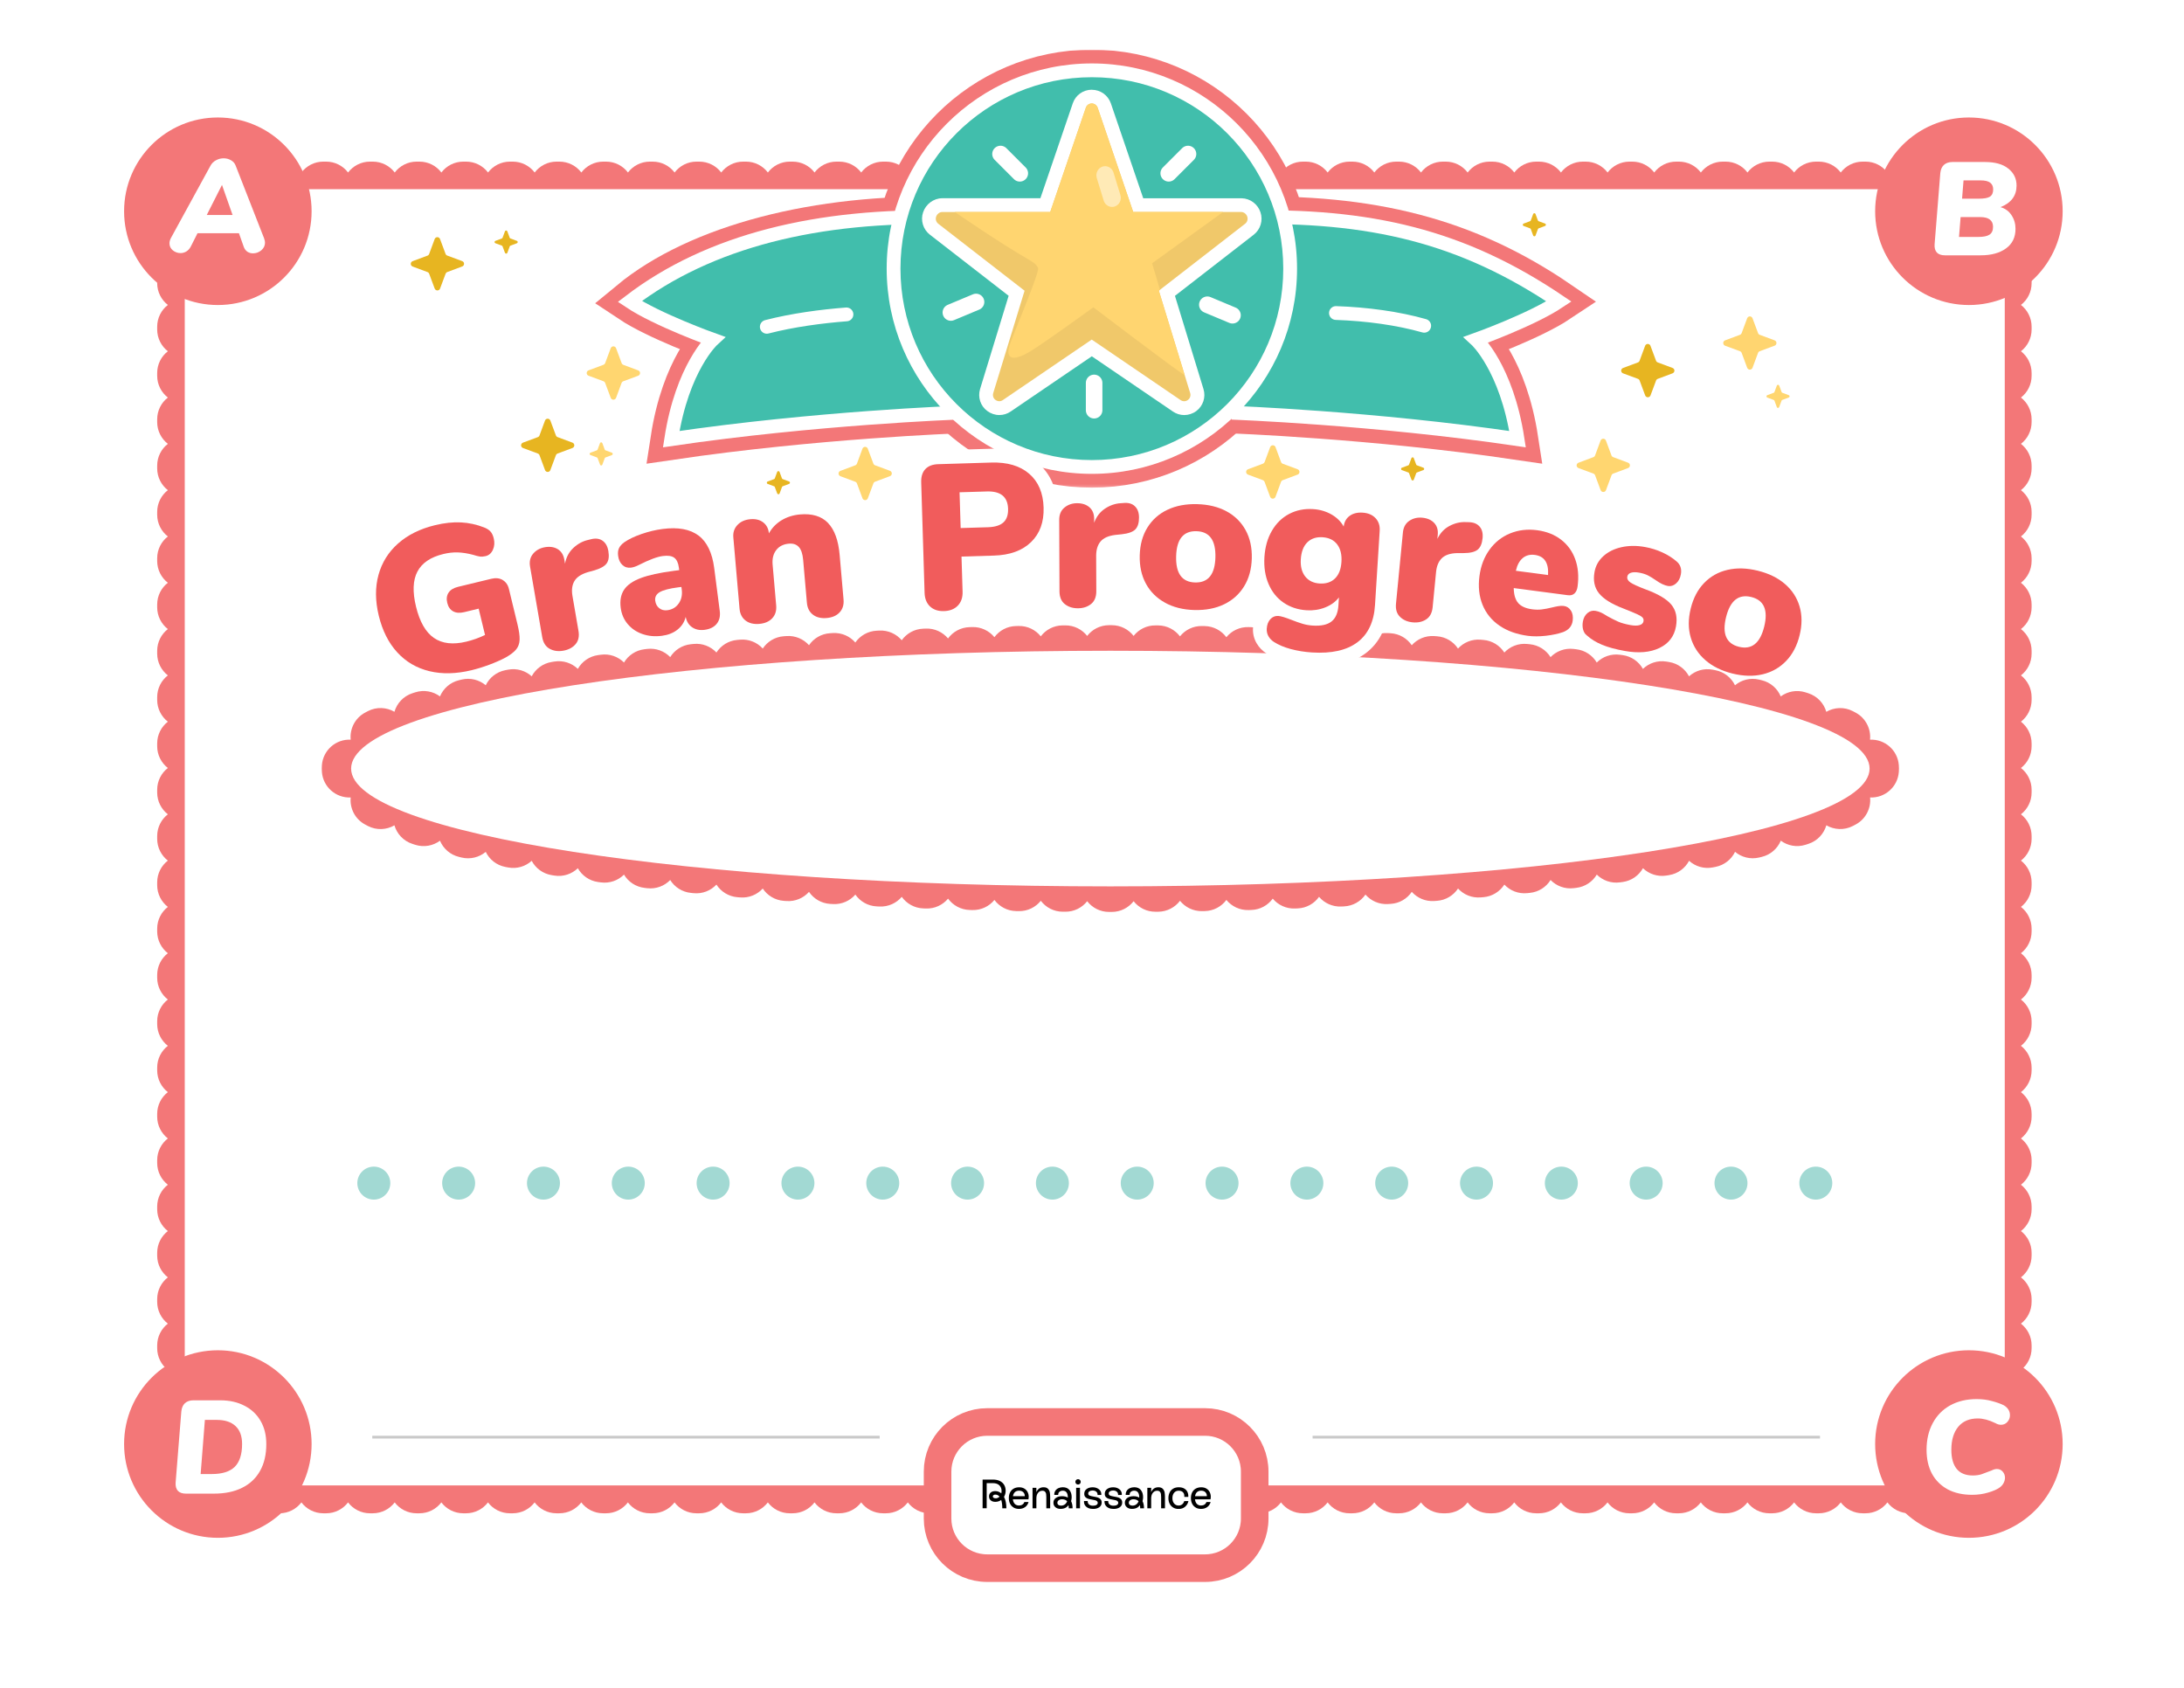 <svg width="792" height="612" viewBox="0 0 792 612" fill="none" xmlns="http://www.w3.org/2000/svg">
<rect width="792" height="612" fill="white"/>
<g clip-path="url(#clip0_336_7284)">
<path fill-rule="evenodd" clip-rule="evenodd" d="M67 68.6H727V538.6H67V68.6ZM60.87 93.78C58.52 91.95 57 89.09 57 85.88V84.89C57 81.68 58.51 78.82 60.87 76.99C58.52 75.16 57 72.3 57 69.09V58.6H67.5C70.75 58.6 73.64 60.15 75.46 62.55C77.29 60.15 80.17 58.6 83.42 58.6H84.42C87.67 58.6 90.56 60.15 92.38 62.55C94.21 60.15 97.09 58.6 100.34 58.6H101.34C104.59 58.6 107.48 60.15 109.3 62.55C111.13 60.15 114.02 58.6 117.26 58.6H118.26C121.51 58.6 124.4 60.15 126.22 62.55C128.05 60.15 130.94 58.6 134.18 58.6H135.18C138.43 58.6 141.32 60.15 143.14 62.55C144.97 60.15 147.85 58.6 151.1 58.6H152.1C155.35 58.6 158.24 60.15 160.06 62.55C161.89 60.15 164.77 58.6 168.02 58.6H169.02C172.27 58.6 175.16 60.15 176.98 62.55C178.81 60.15 181.69 58.6 184.94 58.6H185.93C189.18 58.6 192.07 60.15 193.89 62.55C195.72 60.15 198.6 58.6 201.85 58.6H202.85C206.1 58.6 208.99 60.15 210.81 62.55C212.64 60.15 215.52 58.6 218.77 58.6H219.76C223.01 58.6 225.9 60.15 227.72 62.55C229.55 60.15 232.43 58.6 235.68 58.6H236.67C239.92 58.6 242.81 60.15 244.63 62.55C246.46 60.15 249.34 58.6 252.59 58.6H253.58C256.83 58.6 259.72 60.15 261.54 62.55C263.37 60.15 266.25 58.6 269.5 58.6H270.5C273.75 58.6 276.64 60.15 278.46 62.55C280.29 60.15 283.17 58.6 286.42 58.6H287.42C290.67 58.6 293.56 60.15 295.38 62.55C297.21 60.15 300.09 58.6 303.34 58.6H304.34C307.59 58.6 310.48 60.15 312.3 62.55C314.13 60.15 317.01 58.6 320.26 58.6H321.26C324.51 58.6 327.4 60.15 329.22 62.55C331.05 60.15 333.93 58.6 337.18 58.6H338.18C341.43 58.6 344.32 60.15 346.14 62.55C347.97 60.15 350.85 58.6 354.1 58.6H355.09C358.34 58.6 361.23 60.15 363.05 62.55C364.88 60.15 367.76 58.6 371.01 58.6H372C375.25 58.6 378.14 60.15 379.96 62.55C381.79 60.15 384.67 58.6 387.92 58.6H388.92C392.17 58.6 395.06 60.15 396.88 62.55C398.71 60.15 401.59 58.6 404.84 58.6H405.84C409.09 58.6 411.98 60.15 413.8 62.55C415.63 60.15 418.51 58.6 421.76 58.6H422.75C426 58.6 428.89 60.15 430.71 62.55C432.54 60.15 435.42 58.6 438.67 58.6H439.66C442.91 58.6 445.8 60.15 447.62 62.55C449.45 60.15 452.33 58.6 455.58 58.6H456.58C459.83 58.6 462.72 60.15 464.54 62.55C466.37 60.15 469.26 58.6 472.5 58.6H473.5C476.75 58.6 479.64 60.15 481.46 62.55C483.29 60.15 486.17 58.6 489.42 58.6H490.42C493.67 58.6 496.56 60.15 498.38 62.55C500.21 60.15 503.09 58.6 506.34 58.6H507.34C510.59 58.6 513.48 60.15 515.3 62.55C517.13 60.15 520.01 58.6 523.26 58.6H524.26C527.51 58.6 530.4 60.15 532.22 62.55C534.05 60.15 536.93 58.6 540.18 58.6H541.18C544.43 58.6 547.32 60.15 549.14 62.55C550.97 60.15 553.85 58.6 557.1 58.6H558.1C561.35 58.6 564.24 60.15 566.06 62.55C567.89 60.15 570.77 58.6 574.02 58.6H575.01C578.26 58.6 581.15 60.15 582.97 62.55C584.8 60.15 587.68 58.6 590.93 58.6H591.92C595.17 58.6 598.06 60.15 599.88 62.55C601.71 60.15 604.59 58.6 607.84 58.6H608.83C612.08 58.6 614.97 60.15 616.79 62.55C618.62 60.15 621.5 58.6 624.75 58.6H625.74C628.99 58.6 631.88 60.15 633.7 62.55C635.53 60.15 638.41 58.6 641.66 58.6H642.65C645.9 58.6 648.79 60.15 650.61 62.55C652.44 60.15 655.32 58.6 658.57 58.6H659.56C662.81 58.6 665.7 60.15 667.52 62.55C669.35 60.15 672.23 58.6 675.48 58.6H676.48C679.73 58.6 682.62 60.15 684.44 62.55C686.27 60.15 689.15 58.6 692.4 58.6H693.4C696.65 58.6 699.54 60.15 701.36 62.55C703.19 60.15 706.08 58.6 709.32 58.6H710.32C713.57 58.6 716.46 60.15 718.28 62.55C720.11 60.15 722.99 58.6 726.24 58.6H736.74V69.09C736.74 72.3 735.23 75.16 732.87 76.99C735.22 78.82 736.74 81.68 736.74 84.89V85.88C736.74 89.09 735.23 91.95 732.87 93.78C735.22 95.61 736.74 98.47 736.74 101.68V102.67C736.74 105.88 735.23 108.74 732.87 110.57C735.22 112.4 736.74 115.26 736.74 118.47V119.46C736.74 122.67 735.23 125.53 732.87 127.36C735.22 129.19 736.74 132.05 736.74 135.26V136.25C736.74 139.46 735.23 142.32 732.87 144.15C735.22 145.98 736.74 148.84 736.74 152.05V153.04C736.74 156.25 735.23 159.11 732.87 160.94C735.22 162.77 736.74 165.63 736.74 168.84V169.83C736.74 173.04 735.23 175.9 732.87 177.73C735.22 179.56 736.74 182.42 736.74 185.63V186.62C736.74 189.83 735.23 192.69 732.87 194.52C735.22 196.35 736.74 199.21 736.74 202.42V203.41C736.74 206.62 735.23 209.48 732.87 211.31C735.22 213.14 736.74 216 736.74 219.21V220.2C736.74 223.41 735.23 226.27 732.87 228.1C735.22 229.93 736.74 232.79 736.74 236V236.99C736.74 240.2 735.23 243.06 732.87 244.89C735.22 246.72 736.74 249.58 736.74 252.79V253.78C736.74 256.99 735.23 259.85 732.87 261.68C735.22 263.51 736.74 266.37 736.74 269.58V270.57C736.74 273.78 735.23 276.64 732.87 278.47C735.22 280.3 736.74 283.16 736.74 286.37V287.36C736.74 290.57 735.23 293.43 732.87 295.26C735.22 297.09 736.74 299.95 736.74 303.16V304.15C736.74 307.36 735.23 310.22 732.87 312.05C735.22 313.88 736.74 316.74 736.74 319.95V320.94C736.74 324.15 735.23 327.01 732.87 328.84C735.22 330.67 736.74 333.53 736.74 336.74V337.73C736.74 340.94 735.23 343.8 732.87 345.63C735.22 347.46 736.74 350.32 736.74 353.53V354.52C736.74 357.73 735.23 360.59 732.87 362.42C735.22 364.25 736.74 367.11 736.74 370.32V371.31C736.74 374.52 735.23 377.38 732.87 379.21C735.22 381.04 736.74 383.9 736.74 387.11V388.1C736.74 391.31 735.23 394.17 732.87 396C735.22 397.83 736.74 400.69 736.74 403.9V404.89C736.74 408.1 735.23 410.96 732.87 412.79C735.22 414.62 736.74 417.48 736.74 420.69V421.68C736.74 424.89 735.23 427.75 732.87 429.58C735.22 431.41 736.74 434.27 736.74 437.48V438.47C736.74 441.68 735.23 444.54 732.87 446.37C735.22 448.2 736.74 451.06 736.74 454.27V455.26C736.74 458.47 735.23 461.33 732.87 463.16C735.22 464.99 736.74 467.85 736.74 471.06V472.05C736.74 475.26 735.23 478.12 732.87 479.95C735.22 481.78 736.74 484.64 736.74 487.85V488.84C736.74 492.05 735.23 494.91 732.87 496.74C735.22 498.57 736.74 501.43 736.74 504.64V505.63C736.74 508.84 735.23 511.7 732.87 513.53C735.22 515.36 736.74 518.22 736.74 521.43V522.42C736.74 525.63 735.23 528.49 732.87 530.32C735.22 532.15 736.74 535.01 736.74 538.22V548.71H726.24C722.99 548.71 720.1 547.16 718.28 544.76C716.45 547.16 713.57 548.71 710.32 548.71H709.33C706.08 548.71 703.19 547.16 701.37 544.76C699.54 547.16 696.66 548.71 693.41 548.71H692.41C689.16 548.71 686.27 547.16 684.45 544.76C682.62 547.16 679.74 548.71 676.49 548.71H675.49C672.24 548.71 669.35 547.16 667.53 544.76C665.7 547.16 662.81 548.71 659.57 548.71H658.57C655.32 548.71 652.43 547.16 650.61 544.76C648.78 547.16 645.9 548.71 642.65 548.71H641.65C638.4 548.71 635.51 547.16 633.69 544.76C631.86 547.16 628.98 548.71 625.73 548.71H624.73C621.48 548.71 618.59 547.16 616.77 544.76C614.94 547.16 612.06 548.71 608.81 548.71H607.82C604.57 548.71 601.68 547.16 599.86 544.76C598.03 547.16 595.15 548.71 591.9 548.71H590.91C587.66 548.71 584.77 547.16 582.95 544.76C581.12 547.16 578.24 548.71 574.99 548.71H574C570.75 548.71 567.86 547.16 566.04 544.76C564.21 547.16 561.33 548.71 558.08 548.71H557.08C553.83 548.71 550.94 547.16 549.12 544.76C547.29 547.16 544.41 548.71 541.16 548.71H540.17C536.92 548.71 534.03 547.16 532.21 544.76C530.38 547.16 527.5 548.71 524.25 548.71H523.25C520 548.71 517.11 547.16 515.29 544.76C513.46 547.16 510.58 548.71 507.33 548.71H506.33C503.08 548.71 500.19 547.16 498.37 544.76C496.54 547.16 493.66 548.71 490.41 548.71H489.41C486.16 548.71 483.27 547.16 481.45 544.76C479.62 547.16 476.74 548.71 473.49 548.71H472.49C469.24 548.71 466.35 547.16 464.53 544.76C462.7 547.16 459.82 548.71 456.57 548.71H455.57C452.32 548.71 449.43 547.16 447.61 544.76C445.78 547.16 442.9 548.71 439.65 548.71H438.66C435.41 548.71 432.52 547.16 430.7 544.76C428.87 547.16 425.99 548.71 422.74 548.71H421.75C418.5 548.71 415.61 547.16 413.79 544.76C411.96 547.16 409.08 548.71 405.83 548.71H404.83C401.58 548.71 398.69 547.16 396.87 544.76C395.04 547.16 392.16 548.71 388.91 548.71H387.91C384.66 548.71 381.77 547.16 379.95 544.76C378.12 547.16 375.24 548.71 371.99 548.71H371C367.75 548.71 364.86 547.16 363.04 544.76C361.21 547.16 358.33 548.71 355.08 548.71H354.09C350.84 548.71 347.95 547.16 346.13 544.76C344.3 547.16 341.42 548.71 338.17 548.71H337.17C333.92 548.71 331.03 547.16 329.21 544.76C327.38 547.16 324.49 548.71 321.25 548.71H320.25C317 548.71 314.11 547.16 312.29 544.76C310.46 547.16 307.58 548.71 304.33 548.71H303.33C300.08 548.71 297.19 547.16 295.37 544.76C293.54 547.16 290.66 548.71 287.41 548.71H286.41C283.16 548.71 280.27 547.16 278.45 544.76C276.62 547.16 273.74 548.71 270.49 548.71H269.49C266.24 548.71 263.35 547.16 261.53 544.76C259.7 547.16 256.82 548.71 253.57 548.71H252.57C249.32 548.71 246.43 547.16 244.61 544.76C242.78 547.16 239.9 548.71 236.65 548.71H235.66C232.41 548.71 229.52 547.16 227.7 544.76C225.87 547.16 222.99 548.71 219.74 548.71H218.75C215.5 548.71 212.61 547.16 210.79 544.76C208.96 547.16 206.08 548.71 202.83 548.71H201.83C198.58 548.71 195.69 547.16 193.87 544.76C192.04 547.16 189.16 548.71 185.91 548.71H184.92C181.67 548.71 178.78 547.16 176.96 544.76C175.13 547.16 172.25 548.71 169 548.71H168.01C164.76 548.71 161.87 547.16 160.05 544.76C158.22 547.16 155.34 548.71 152.09 548.71H151.09C147.84 548.71 144.95 547.16 143.13 544.76C141.3 547.16 138.42 548.71 135.17 548.71H134.18C130.93 548.71 128.04 547.16 126.22 544.76C124.39 547.16 121.51 548.71 118.26 548.71H117.26C114.01 548.71 111.12 547.16 109.3 544.76C107.47 547.16 104.59 548.71 101.34 548.71H100.34C97.09 548.71 94.2 547.16 92.38 544.76C90.55 547.16 87.67 548.71 84.42 548.71H83.42C80.17 548.71 77.28 547.16 75.46 544.76C73.63 547.16 70.75 548.71 67.5 548.71H57V538.22C57 535.01 58.51 532.15 60.87 530.32C58.52 528.49 57 525.63 57 522.42V521.43C57 518.22 58.51 515.36 60.87 513.53C58.52 511.7 57 508.84 57 505.63V504.64C57 501.43 58.51 498.57 60.87 496.74C58.52 494.91 57 492.05 57 488.84V487.85C57 484.64 58.51 481.78 60.87 479.95C58.52 478.12 57 475.26 57 472.05V471.06C57 467.85 58.51 464.99 60.87 463.16C58.52 461.33 57 458.47 57 455.26V454.27C57 451.06 58.51 448.2 60.87 446.37C58.52 444.54 57 441.68 57 438.47V437.48C57 434.27 58.51 431.41 60.87 429.58C58.52 427.75 57 424.89 57 421.68V420.69C57 417.48 58.51 414.62 60.87 412.79C58.52 410.96 57 408.1 57 404.89V403.9C57 400.69 58.51 397.83 60.87 396C58.52 394.17 57 391.31 57 388.1V387.11C57 383.9 58.51 381.04 60.87 379.21C58.52 377.38 57 374.52 57 371.31V370.32C57 367.11 58.51 364.25 60.87 362.42C58.52 360.59 57 357.73 57 354.52V353.53C57 350.32 58.51 347.46 60.87 345.63C58.52 343.8 57 340.94 57 337.73V336.74C57 333.53 58.51 330.67 60.87 328.84C58.52 327.01 57 324.15 57 320.94V319.95C57 316.74 58.51 313.88 60.87 312.05C58.52 310.22 57 307.36 57 304.15V303.16C57 299.95 58.51 297.09 60.87 295.26C58.52 293.43 57 290.57 57 287.36V286.37C57 283.16 58.51 280.3 60.87 278.47C58.52 276.64 57 273.78 57 270.57V269.58C57 266.37 58.51 263.51 60.87 261.68C58.52 259.85 57 256.99 57 253.78V252.79C57 249.58 58.51 246.72 60.87 244.89C58.52 243.06 57 240.2 57 236.99V236C57 232.79 58.51 229.93 60.87 228.1C58.52 226.27 57 223.41 57 220.2V219.21C57 216 58.51 213.14 60.87 211.31C58.52 209.48 57 206.62 57 203.41V202.42C57 199.21 58.51 196.35 60.87 194.52C58.52 192.69 57 189.83 57 186.62V185.63C57 182.42 58.51 179.56 60.87 177.73C58.52 175.9 57 173.04 57 169.83V168.84C57 165.63 58.51 162.77 60.87 160.94C58.52 159.11 57 156.25 57 153.04V152.05C57 148.84 58.51 145.98 60.87 144.15C58.52 142.32 57 139.46 57 136.25V135.26C57 132.05 58.51 129.19 60.87 127.36C58.52 125.53 57 122.67 57 119.46V118.47C57 115.26 58.51 112.4 60.87 110.57C58.52 108.74 57 105.88 57 102.67V101.68C57 98.47 58.51 95.61 60.87 93.78Z" fill="#F37778"/>
<path d="M79 110.6C97.778 110.6 113 95.378 113 76.6C113 57.822 97.778 42.6 79 42.6C60.222 42.6 45 57.822 45 76.6C45 95.378 60.222 110.6 79 110.6Z" fill="#F37778"/>
<path d="M714 110.6C732.778 110.6 748 95.378 748 76.6C748 57.822 732.778 42.6 714 42.6C695.222 42.6 680 57.822 680 76.6C680 95.378 695.222 110.6 714 110.6Z" fill="#F37778"/>
<path d="M714 557.6C732.778 557.6 748 542.378 748 523.6C748 504.822 732.778 489.6 714 489.6C695.222 489.6 680 504.822 680 523.6C680 542.378 695.222 557.6 714 557.6Z" fill="#F37778"/>
<path d="M79 557.6C97.778 557.6 113 542.378 113 523.6C113 504.822 97.778 489.6 79 489.6C60.222 489.6 45 504.822 45 523.6C45 542.378 60.222 557.6 79 557.6Z" fill="#F37778"/>
<path d="M437 515.6H358C348.059 515.6 340 523.659 340 533.6V550.6C340 560.541 348.059 568.6 358 568.6H437C446.941 568.6 455 560.541 455 550.6V533.6C455 523.659 446.941 515.6 437 515.6Z" fill="white" stroke="#F37778" stroke-width="10"/>
<path d="M135 521.1H319" stroke="#C9C9C9"/>
<path d="M476 521.1H660" stroke="#C9C9C9"/>
<path opacity="0.49" d="M400.4 57.02C402 56.47 403.72 57.31 404.35 58.91L404.42 59.11L406.93 67.29C407.49 69.02 406.58 70.89 404.92 71.47C403.32 72.02 401.6 71.18 400.97 69.58L400.9 69.38L398.39 61.2C397.83 59.47 398.74 57.6 400.4 57.02Z" fill="white"/>
<path d="M363.46 53.32L370.46 60.32" stroke="white" stroke-width="6" stroke-linecap="round" stroke-linejoin="round"/>
<path d="M431.46 53.32L424.46 60.32" stroke="white" stroke-width="6" stroke-linecap="round" stroke-linejoin="round"/>
<mask id="mask0_336_7284" style="mask-type:luminance" maskUnits="userSpaceOnUse" x="211" y="18" width="370" height="159">
<path d="M580.77 18H211.96V176.81H580.77V18Z" fill="white"/>
</mask>
<g mask="url(#mask0_336_7284)">
<path d="M347.05 149.65C347.05 149.65 295.73 151.51 243.41 159.23C247.41 133.23 258.43 123.16 258.43 123.16C258.43 123.16 238.39 115.97 228.39 109.31C253.25 88.75 296.7 77.65 343.7 78.84C348.37 108.84 347.03 149.65 347.03 149.65H347.05Z" fill="#41BEAC" stroke="#F37778" stroke-width="15" stroke-miterlimit="10"/>
<path d="M446.68 149.65C446.68 149.65 498 151.51 550.32 159.23C546.32 133.23 535.3 123.16 535.3 123.16C535.3 123.16 555.34 115.97 565.34 109.31C531.75 86.375 497.03 77.65 450.03 78.84C445.36 108.84 446.7 149.65 446.7 149.65H446.68Z" fill="#41BEAC" stroke="#F37778" stroke-width="15" stroke-miterlimit="10"/>
<path d="M395.95 166.82C434.28 166.82 465.36 135.74 465.36 97.41C465.36 59.08 434.28 28 395.95 28C357.62 28 326.54 59.08 326.54 97.41C326.54 135.74 357.62 166.82 395.95 166.82Z" fill="white" stroke="#F37778" stroke-width="20" stroke-miterlimit="10"/>
<path d="M347.05 149.65C347.05 149.65 295.73 151.51 243.41 159.23C247.41 133.23 258.43 123.16 258.43 123.16C258.43 123.16 238.39 115.97 228.39 109.31C257.25 87.25 296.7 77.65 343.7 78.84C348.37 108.84 347.03 149.65 347.03 149.65H347.05Z" fill="#41BEAC" stroke="white" stroke-width="5" stroke-miterlimit="10"/>
<path d="M446.68 149.65C446.68 149.65 498 151.51 550.32 159.23C546.32 133.23 535.3 123.16 535.3 123.16C535.3 123.16 555.34 115.97 565.34 109.31C530.375 85.75 497.03 77.65 450.03 78.84C445.36 108.84 446.7 149.65 446.7 149.65H446.68Z" fill="#41BEAC" stroke="white" stroke-width="5" stroke-miterlimit="10"/>
<path d="M395.95 169.32C435.66 169.32 467.86 137.12 467.86 97.41C467.86 57.7 435.66 25.5 395.95 25.5C356.24 25.5 324.04 57.7 324.04 97.41C324.04 137.12 356.24 169.32 395.95 169.32Z" fill="#41BEAC"/>
<path d="M395.95 28C434.28 28 465.36 59.07 465.36 97.41C465.36 135.75 434.29 166.82 395.95 166.82C357.61 166.82 326.54 135.75 326.54 97.41C326.54 59.07 357.62 28 395.95 28ZM395.95 23C354.92 23 321.54 56.38 321.54 97.41C321.54 138.44 354.92 171.82 395.95 171.82C436.98 171.82 470.36 138.44 470.36 97.41C470.36 56.38 436.97 23 395.95 23Z" fill="white"/>
<path fill-rule="evenodd" clip-rule="evenodd" d="M429.43 147.98C428.46 147.98 427.53 147.69 426.73 147.14L395.9 126.15L365.05 147.15C364.26 147.69 363.33 147.98 362.38 147.98C361.34 147.98 360.34 147.64 359.49 147C357.89 145.85 357.19 143.75 357.78 141.8L368.65 106.32L338.71 83.09C337.09 81.81 336.45 79.67 337.11 77.74C337.76 75.78 339.61 74.38 341.6 74.36H379.05L391.39 38.23C392.04 36.3 393.85 35.01 395.9 35.01C397.95 35.01 399.76 36.31 400.42 38.24L412.74 74.36H450.12C452.21 74.41 454.02 75.77 454.68 77.75C455.33 79.68 454.69 81.82 453.1 83.07L423.14 106.32L434 141.8C434.6 143.73 433.89 145.84 432.25 147.05C431.45 147.65 430.47 147.98 429.43 147.98Z" fill="#F0C86A"/>
<path d="M395.89 37.51C396.86 37.51 397.73 38.14 398.05 39.06L410.94 76.86H450.11C451.13 76.88 451.99 77.62 452.3 78.54C452.61 79.48 452.31 80.51 451.55 81.11L420.24 105.4L431.61 142.53C431.89 143.45 431.57 144.45 430.77 145.03C430.38 145.33 429.91 145.48 429.43 145.48C428.98 145.48 428.53 145.35 428.14 145.08L395.9 123.13L363.65 145.08C363.27 145.34 362.83 145.48 362.39 145.48C361.91 145.48 361.42 145.32 360.99 145C360.22 144.45 359.9 143.45 360.18 142.53L371.55 105.41L340.25 81.13C339.47 80.52 339.16 79.49 339.48 78.56C339.78 77.65 340.67 76.89 341.63 76.88H380.85L393.77 39.06C394.08 38.14 394.94 37.53 395.91 37.53M395.91 32.53C392.79 32.53 390.02 34.51 389.03 37.47L377.28 71.88H341.64C338.55 71.91 335.74 74.01 334.75 76.98C333.76 79.88 334.73 83.14 337.17 85.06L365.77 107.25L355.41 141.07C354.51 144.05 355.57 147.24 358.05 149.04C359.34 149.99 360.84 150.49 362.41 150.49C363.87 150.49 365.28 150.05 366.5 149.22L395.93 129.19L425.36 149.23C426.57 150.06 427.99 150.5 429.47 150.5C430.95 150.5 432.55 149.99 433.79 149.07C436.28 147.23 437.34 144.02 436.43 141.08L426.08 107.27L454.67 85.09C457.11 83.17 458.08 79.92 457.1 76.98C456.11 74 453.37 71.96 450.29 71.89H414.58L402.84 37.48C401.82 34.52 399.05 32.55 395.95 32.55L395.91 32.53Z" fill="white"/>
<path d="M410.95 76.86L398.06 39.06C397.74 38.14 396.87 37.51 395.9 37.51C394.93 37.51 394.07 38.12 393.76 39.04L380.84 76.86H346.22C348.73 78.5 361.38 87.35 372.93 94.05C373.61 94.45 375.98 95.7 376.45 97.26C376.96 98.92 367.35 121.47 366.2 124.88C364.4 130.21 367.2 131.38 374.02 127.16C379.26 123.92 396.5 111.42 396.5 111.42C396.5 111.42 426.73 134.45 429.64 136.07L420.25 105.4L420.65 105.09L417.79 95.47L443.54 76.86H410.95Z" fill="#FFD570"/>
<path opacity="0.49" d="M399.76 60.42C401.36 59.87 403.08 60.71 403.71 62.31L403.78 62.51L406.29 70.69C406.85 72.42 405.94 74.29 404.28 74.87C402.68 75.42 400.96 74.58 400.33 72.98L400.26 72.78L397.75 64.6C397.19 62.87 398.1 61 399.76 60.42Z" fill="white"/>
<path d="M362.82 55.84L369.82 62.84" stroke="white" stroke-width="6" stroke-linecap="round" stroke-linejoin="round"/>
<path d="M430.82 55.84L423.82 62.84" stroke="white" stroke-width="6" stroke-linecap="round" stroke-linejoin="round"/>
<path d="M437.82 110.49L446.95 114.31" stroke="white" stroke-width="6" stroke-linecap="round" stroke-linejoin="round"/>
<path d="M353.95 109.49L344.82 113.31" stroke="white" stroke-width="6" stroke-linecap="round" stroke-linejoin="round"/>
<path d="M396.77 138.84V148.74" stroke="white" stroke-width="6" stroke-linecap="round" stroke-linejoin="round"/>
<path d="M278.07 118.5C287.451 116.077 297.953 114.69 306.96 114" stroke="white" stroke-width="5" stroke-linecap="round" stroke-linejoin="round"/>
<path d="M516.47 118.125C506.954 115.427 495.707 113.885 484.46 113.5" stroke="white" stroke-width="5" stroke-linecap="round" stroke-linejoin="round"/>
</g>
<path d="M217.6 168.47L216.72 166.12C216.7 166.06 216.66 166.01 216.62 165.96C216.58 165.91 216.52 165.88 216.46 165.86L214.11 164.99C214.02 164.96 213.95 164.9 213.9 164.83C213.85 164.75 213.82 164.66 213.82 164.57C213.82 164.48 213.85 164.39 213.9 164.31C213.95 164.24 214.03 164.18 214.11 164.15L216.45 163.28C216.51 163.26 216.57 163.22 216.61 163.18C216.66 163.13 216.69 163.08 216.71 163.02L217.58 160.67C217.61 160.58 217.67 160.51 217.74 160.46C217.81 160.41 217.91 160.38 218 160.38C218.09 160.38 218.18 160.41 218.26 160.46C218.34 160.51 218.39 160.59 218.43 160.67L219.3 163.02C219.32 163.08 219.36 163.14 219.4 163.18C219.45 163.23 219.5 163.26 219.56 163.28L221.91 164.15C222 164.18 222.07 164.24 222.12 164.32C222.17 164.39 222.2 164.48 222.2 164.58C222.2 164.68 222.17 164.76 222.12 164.84C222.07 164.92 221.99 164.97 221.91 165L219.56 165.88C219.5 165.9 219.45 165.94 219.4 165.98C219.35 166.02 219.32 166.08 219.3 166.14L218.43 168.49C218.4 168.57 218.34 168.65 218.27 168.7C218.2 168.75 218.11 168.78 218.02 168.78C217.93 168.78 217.84 168.75 217.77 168.7C217.69 168.65 217.64 168.58 217.6 168.49V168.47Z" fill="#FFD670"/>
<path d="M183.12 91.67L182.24 89.32C182.22 89.26 182.18 89.2 182.14 89.16C182.09 89.11 182.04 89.08 181.98 89.06L179.63 88.19C179.54 88.16 179.47 88.1 179.42 88.03C179.37 87.95 179.34 87.86 179.34 87.77C179.34 87.68 179.37 87.59 179.42 87.51C179.47 87.43 179.55 87.38 179.63 87.34L181.98 86.47C182.04 86.45 182.09 86.41 182.14 86.37C182.19 86.32 182.22 86.27 182.25 86.21L183.12 83.86C183.15 83.77 183.21 83.7 183.28 83.65C183.35 83.6 183.44 83.57 183.54 83.57C183.64 83.57 183.72 83.6 183.8 83.65C183.87 83.7 183.93 83.78 183.97 83.86L184.84 86.21C184.86 86.27 184.9 86.33 184.94 86.37C184.98 86.42 185.04 86.45 185.1 86.47L187.45 87.34C187.54 87.37 187.61 87.43 187.66 87.51C187.71 87.59 187.74 87.68 187.74 87.77C187.74 87.86 187.71 87.95 187.66 88.03C187.61 88.11 187.53 88.16 187.45 88.2L185.11 89.07C185.05 89.09 184.99 89.13 184.95 89.17C184.9 89.22 184.87 89.27 184.85 89.33L183.98 91.68C183.95 91.77 183.89 91.84 183.82 91.89C183.75 91.94 183.66 91.97 183.56 91.97C183.46 91.97 183.38 91.94 183.31 91.89C183.23 91.84 183.18 91.76 183.14 91.68L183.12 91.67Z" fill="#E7B521"/>
<path d="M281.85 178.93L280.97 176.58C280.95 176.52 280.91 176.46 280.87 176.42C280.83 176.38 280.77 176.34 280.71 176.32L278.36 175.45C278.27 175.42 278.2 175.36 278.15 175.28C278.1 175.2 278.07 175.12 278.07 175.02C278.07 174.92 278.1 174.84 278.15 174.76C278.2 174.68 278.28 174.63 278.36 174.6L280.71 173.72C280.77 173.7 280.83 173.66 280.87 173.62C280.91 173.58 280.95 173.52 280.97 173.46L281.84 171.11C281.87 171.02 281.93 170.95 282 170.9C282.08 170.85 282.17 170.82 282.26 170.82C282.35 170.82 282.44 170.85 282.52 170.9C282.6 170.95 282.65 171.03 282.69 171.11L283.57 173.46C283.59 173.52 283.63 173.57 283.67 173.62C283.72 173.66 283.77 173.7 283.83 173.72L286.18 174.59C286.27 174.62 286.34 174.68 286.39 174.75C286.44 174.83 286.47 174.92 286.47 175.01C286.47 175.1 286.44 175.19 286.39 175.27C286.34 175.35 286.26 175.4 286.18 175.44L283.84 176.32C283.78 176.34 283.72 176.38 283.68 176.42C283.64 176.46 283.6 176.52 283.58 176.58L282.71 178.93C282.68 179.02 282.62 179.09 282.55 179.14C282.48 179.19 282.39 179.22 282.29 179.22C282.19 179.22 282.11 179.19 282.03 179.14C281.96 179.09 281.9 179.02 281.87 178.93H281.85Z" fill="#E7B521"/>
<path d="M511.85 173.93L510.97 171.58C510.95 171.52 510.91 171.46 510.87 171.42C510.82 171.37 510.77 171.34 510.71 171.32L508.36 170.45C508.27 170.42 508.2 170.36 508.15 170.28C508.1 170.2 508.07 170.12 508.07 170.02C508.07 169.92 508.1 169.84 508.15 169.76C508.2 169.68 508.28 169.63 508.36 169.6L510.71 168.72C510.77 168.7 510.82 168.66 510.87 168.62C510.91 168.58 510.95 168.52 510.97 168.46L511.84 166.11C511.87 166.02 511.93 165.95 512.01 165.9C512.09 165.85 512.18 165.82 512.27 165.82C512.36 165.82 512.45 165.85 512.53 165.9C512.61 165.95 512.66 166.03 512.69 166.11L513.57 168.46C513.59 168.52 513.63 168.57 513.67 168.62C513.72 168.66 513.77 168.7 513.83 168.72L516.18 169.59C516.27 169.62 516.34 169.68 516.39 169.75C516.44 169.83 516.47 169.92 516.47 170.01C516.47 170.1 516.44 170.19 516.39 170.27C516.34 170.35 516.26 170.4 516.18 170.44L513.84 171.32C513.78 171.34 513.72 171.38 513.68 171.42C513.64 171.46 513.6 171.52 513.57 171.58L512.7 173.93C512.67 174.02 512.61 174.09 512.53 174.14C512.45 174.19 512.37 174.22 512.27 174.22C512.17 174.22 512.09 174.19 512.02 174.14C511.94 174.09 511.89 174.02 511.85 173.93Z" fill="#E7B521"/>
<path d="M221.47 144.24L219.45 138.85C219.4 138.71 219.32 138.58 219.21 138.48C219.11 138.38 218.98 138.29 218.84 138.24L213.45 136.24C213.25 136.17 213.07 136.04 212.94 135.86C212.81 135.68 212.75 135.47 212.75 135.26C212.75 135.05 212.82 134.83 212.94 134.66C213.07 134.49 213.24 134.35 213.45 134.28L218.84 132.27C218.98 132.22 219.1 132.14 219.21 132.04C219.31 131.94 219.4 131.81 219.45 131.68L221.46 126.28C221.53 126.08 221.66 125.9 221.84 125.77C222.02 125.65 222.23 125.58 222.44 125.58C222.65 125.58 222.87 125.65 223.04 125.77C223.22 125.9 223.35 126.07 223.42 126.28L225.43 131.67C225.48 131.81 225.56 131.93 225.66 132.04C225.76 132.14 225.89 132.22 226.02 132.28L231.41 134.29C231.61 134.36 231.79 134.49 231.92 134.67C232.05 134.85 232.11 135.06 232.11 135.27C232.11 135.48 232.04 135.7 231.92 135.87C231.8 136.05 231.62 136.18 231.41 136.25L226.02 138.25C225.88 138.3 225.75 138.38 225.65 138.49C225.55 138.6 225.46 138.72 225.41 138.86L223.41 144.25C223.34 144.45 223.2 144.62 223.03 144.74C222.86 144.86 222.65 144.93 222.44 144.93C222.23 144.93 222.02 144.86 221.85 144.74C221.68 144.62 221.55 144.45 221.47 144.25V144.24Z" fill="#FFD670"/>
<path d="M157.64 104.65L155.63 99.26C155.58 99.12 155.5 98.99 155.39 98.89C155.28 98.78 155.16 98.7 155.02 98.65L149.63 96.64C149.43 96.57 149.26 96.43 149.14 96.26C149.02 96.09 148.96 95.88 148.96 95.67C148.96 95.46 149.02 95.25 149.14 95.08C149.26 94.91 149.43 94.77 149.63 94.7L155.02 92.69C155.16 92.64 155.29 92.56 155.39 92.45C155.49 92.34 155.58 92.22 155.63 92.08L157.63 86.67C157.7 86.47 157.84 86.3 158.01 86.18C158.18 86.06 158.39 85.99 158.6 85.99C158.81 85.99 159.02 86.05 159.19 86.18C159.36 86.3 159.5 86.47 159.57 86.67L161.58 92.06C161.63 92.2 161.71 92.33 161.82 92.43C161.92 92.54 162.05 92.62 162.19 92.67L167.59 94.67C167.79 94.74 167.97 94.87 168.1 95.05C168.22 95.23 168.29 95.44 168.29 95.65C168.29 95.86 168.22 96.08 168.1 96.25C167.97 96.43 167.8 96.56 167.59 96.63L162.2 98.64C162.06 98.69 161.93 98.77 161.83 98.88C161.73 98.99 161.65 99.11 161.59 99.25L159.58 104.64C159.51 104.84 159.37 105.01 159.2 105.13C159.03 105.25 158.82 105.32 158.61 105.31C158.4 105.31 158.19 105.24 158.02 105.12C157.85 105 157.71 104.83 157.64 104.63V104.65Z" fill="#E7B521"/>
<path d="M197.65 170.44L195.64 165.05C195.59 164.91 195.51 164.78 195.4 164.68C195.29 164.57 195.17 164.49 195.03 164.44L189.64 162.44C189.44 162.37 189.27 162.23 189.15 162.06C189.03 161.89 188.96 161.68 188.96 161.47C188.96 161.26 189.03 161.05 189.15 160.88C189.27 160.71 189.44 160.57 189.64 160.5L195.03 158.5C195.17 158.45 195.3 158.37 195.4 158.26C195.51 158.16 195.59 158.03 195.64 157.89L197.64 152.49C197.71 152.29 197.85 152.12 198.02 152C198.19 151.88 198.4 151.82 198.61 151.82C198.82 151.82 199.03 151.88 199.2 152C199.37 152.12 199.51 152.29 199.58 152.49L201.59 157.88C201.64 158.02 201.72 158.15 201.83 158.25C201.94 158.36 202.06 158.44 202.2 158.49L207.59 160.5C207.79 160.57 207.96 160.71 208.08 160.88C208.2 161.05 208.27 161.26 208.27 161.47C208.27 161.68 208.2 161.89 208.08 162.06C207.96 162.23 207.79 162.36 207.59 162.44L202.2 164.45C202.06 164.5 201.93 164.58 201.83 164.69C201.72 164.79 201.64 164.92 201.59 165.06L199.58 170.45C199.51 170.65 199.37 170.82 199.2 170.94C199.03 171.06 198.82 171.12 198.61 171.12C198.4 171.12 198.19 171.05 198.02 170.93C197.85 170.81 197.72 170.64 197.64 170.44H197.65Z" fill="#E7B521"/>
<path d="M312.77 180.68L310.76 175.29C310.71 175.15 310.63 175.02 310.52 174.92C310.41 174.81 310.29 174.73 310.15 174.68L304.76 172.67C304.56 172.6 304.39 172.46 304.27 172.29C304.15 172.12 304.09 171.91 304.09 171.7C304.09 171.49 304.15 171.28 304.27 171.11C304.39 170.94 304.56 170.81 304.76 170.73L310.15 168.72C310.29 168.67 310.42 168.59 310.52 168.48C310.62 168.37 310.71 168.25 310.76 168.11L312.76 162.7C312.83 162.5 312.96 162.33 313.14 162.21C313.31 162.09 313.52 162.02 313.73 162.02C313.94 162.02 314.15 162.09 314.32 162.21C314.49 162.33 314.63 162.5 314.7 162.7L316.72 168.1C316.77 168.24 316.85 168.37 316.96 168.47C317.06 168.58 317.19 168.66 317.33 168.71L322.73 170.71C322.93 170.78 323.1 170.92 323.22 171.09C323.34 171.26 323.41 171.47 323.41 171.68C323.41 171.89 323.34 172.1 323.22 172.27C323.1 172.44 322.93 172.58 322.73 172.65L317.34 174.66C317.2 174.71 317.07 174.79 316.97 174.9C316.86 175.01 316.78 175.13 316.73 175.27L314.72 180.66C314.65 180.86 314.52 181.03 314.34 181.16C314.17 181.28 313.96 181.35 313.74 181.35C313.52 181.35 313.32 181.28 313.14 181.16C312.97 181.04 312.83 180.86 312.76 180.66L312.77 180.68Z" fill="#FFD670"/>
<path d="M648.67 144.13L646.32 145.01C646.26 145.03 646.21 145.07 646.16 145.11C646.11 145.16 646.08 145.21 646.06 145.27L645.19 147.62C645.16 147.71 645.1 147.78 645.03 147.83C644.95 147.88 644.86 147.91 644.77 147.91C644.68 147.91 644.59 147.88 644.51 147.83C644.43 147.78 644.38 147.7 644.35 147.62L643.48 145.28C643.46 145.22 643.42 145.16 643.38 145.12C643.33 145.07 643.28 145.04 643.22 145.02L640.87 144.15C640.78 144.12 640.71 144.06 640.66 143.98C640.61 143.9 640.58 143.81 640.58 143.72C640.58 143.63 640.61 143.54 640.66 143.46C640.71 143.39 640.79 143.33 640.87 143.29L643.22 142.42C643.28 142.4 643.34 142.36 643.38 142.32C643.43 142.28 643.46 142.22 643.48 142.16L644.35 139.81C644.38 139.72 644.44 139.65 644.52 139.6C644.59 139.55 644.68 139.52 644.78 139.52C644.88 139.52 644.96 139.55 645.04 139.6C645.12 139.65 645.17 139.73 645.21 139.81L646.08 142.16C646.1 142.22 646.14 142.27 646.18 142.32C646.23 142.36 646.28 142.4 646.34 142.42L648.69 143.29C648.77 143.32 648.85 143.38 648.9 143.46C648.95 143.53 648.98 143.62 648.98 143.71C648.98 143.8 648.95 143.89 648.9 143.96C648.85 144.04 648.78 144.09 648.69 144.13H648.67Z" fill="#FFD670"/>
<path d="M560.32 81.92L557.97 82.8C557.91 82.82 557.85 82.86 557.81 82.9C557.77 82.95 557.73 83 557.71 83.06L556.84 85.41C556.81 85.5 556.75 85.57 556.68 85.62C556.6 85.67 556.51 85.7 556.42 85.7C556.33 85.7 556.24 85.67 556.16 85.62C556.08 85.57 556.03 85.49 555.99 85.41L555.12 83.06C555.1 83 555.06 82.95 555.02 82.9C554.97 82.85 554.92 82.82 554.86 82.8L552.51 81.93C552.42 81.9 552.35 81.84 552.3 81.76C552.25 81.68 552.22 81.59 552.22 81.5C552.22 81.41 552.25 81.32 552.3 81.24C552.35 81.16 552.43 81.11 552.51 81.07L554.86 80.2C554.92 80.18 554.98 80.14 555.02 80.1C555.07 80.05 555.1 80 555.12 79.94L555.99 77.59C556.02 77.5 556.08 77.43 556.15 77.38C556.23 77.33 556.32 77.3 556.41 77.3C556.5 77.3 556.59 77.33 556.67 77.38C556.75 77.43 556.8 77.51 556.83 77.59L557.7 79.93C557.72 79.99 557.76 80.05 557.8 80.09C557.84 80.14 557.9 80.17 557.96 80.2L560.31 81.07C560.4 81.1 560.47 81.16 560.52 81.24C560.57 81.32 560.6 81.4 560.6 81.5C560.6 81.6 560.57 81.68 560.52 81.76C560.47 81.84 560.4 81.89 560.31 81.93L560.32 81.92Z" fill="#E7B521"/>
<path d="M470.55 172.09L465.16 174.11C465.02 174.16 464.89 174.24 464.79 174.35C464.68 174.45 464.6 174.58 464.55 174.72L462.55 180.11C462.48 180.32 462.35 180.49 462.17 180.62C461.99 180.74 461.78 180.81 461.57 180.81C461.36 180.81 461.14 180.74 460.97 180.62C460.79 180.49 460.66 180.32 460.59 180.11L458.58 174.72C458.53 174.58 458.45 174.46 458.35 174.35C458.25 174.25 458.12 174.16 457.99 174.11L452.59 172.1C452.39 172.03 452.21 171.9 452.08 171.72C451.96 171.54 451.89 171.33 451.89 171.12C451.89 170.91 451.96 170.69 452.08 170.52C452.21 170.34 452.38 170.21 452.59 170.14L457.98 168.13C458.12 168.08 458.24 168 458.35 167.9C458.45 167.8 458.53 167.67 458.59 167.54L460.6 162.15C460.67 161.95 460.8 161.77 460.98 161.64C461.15 161.52 461.37 161.45 461.58 161.45C461.79 161.45 462.01 161.52 462.18 161.64C462.36 161.77 462.49 161.94 462.56 162.15L464.56 167.54C464.61 167.68 464.69 167.81 464.8 167.91C464.91 168.01 465.03 168.1 465.17 168.15L470.56 170.15C470.76 170.22 470.93 170.36 471.05 170.53C471.17 170.7 471.24 170.91 471.24 171.12C471.24 171.33 471.17 171.54 471.05 171.71C470.93 171.88 470.76 172.02 470.56 172.09H470.55Z" fill="#FFD670"/>
<path d="M606.55 135.36L601.16 137.37C601.02 137.42 600.89 137.5 600.79 137.61C600.69 137.72 600.6 137.84 600.55 137.98L598.54 143.37C598.47 143.57 598.33 143.74 598.16 143.86C597.99 143.98 597.78 144.05 597.57 144.05C597.36 144.05 597.15 143.98 596.98 143.86C596.81 143.74 596.67 143.57 596.6 143.37L594.59 137.98C594.54 137.84 594.46 137.71 594.35 137.61C594.24 137.5 594.12 137.42 593.98 137.37L588.57 135.37C588.37 135.3 588.2 135.16 588.08 134.99C587.96 134.82 587.89 134.61 587.89 134.4C587.89 134.19 587.96 133.98 588.08 133.81C588.2 133.64 588.37 133.5 588.57 133.43L593.96 131.42C594.1 131.37 594.23 131.29 594.33 131.18C594.44 131.08 594.52 130.95 594.57 130.81L596.57 125.41C596.64 125.21 596.77 125.03 596.95 124.9C597.13 124.77 597.34 124.71 597.55 124.71C597.76 124.71 597.98 124.78 598.15 124.9C598.33 125.02 598.46 125.2 598.53 125.41L600.54 130.8C600.59 130.94 600.67 131.06 600.78 131.17C600.88 131.27 601.01 131.36 601.15 131.41L606.54 133.42C606.74 133.49 606.91 133.63 607.03 133.8C607.15 133.97 607.21 134.18 607.21 134.39C607.21 134.6 607.14 134.81 607.02 134.98C606.9 135.15 606.73 135.29 606.53 135.36H606.55Z" fill="#E7B521"/>
<path d="M643.53 125.34L638.14 127.35C638 127.4 637.87 127.48 637.77 127.59C637.67 127.7 637.58 127.82 637.53 127.96L635.53 133.35C635.46 133.55 635.32 133.72 635.15 133.84C634.98 133.96 634.77 134.03 634.56 134.03C634.35 134.03 634.14 133.97 633.97 133.84C633.8 133.72 633.67 133.55 633.59 133.35L631.59 127.96C631.54 127.82 631.46 127.7 631.35 127.59C631.25 127.48 631.12 127.4 630.98 127.35L625.58 125.35C625.38 125.28 625.21 125.14 625.09 124.97C624.97 124.8 624.91 124.59 624.91 124.38C624.91 124.17 624.97 123.96 625.09 123.79C625.21 123.62 625.38 123.48 625.58 123.41L630.97 121.4C631.11 121.35 631.24 121.27 631.34 121.16C631.45 121.06 631.53 120.93 631.58 120.79L633.59 115.4C633.66 115.2 633.79 115.03 633.97 114.91C634.14 114.79 634.35 114.72 634.56 114.72C634.77 114.72 634.98 114.78 635.15 114.91C635.32 115.03 635.46 115.2 635.53 115.4L637.54 120.79C637.59 120.93 637.67 121.06 637.78 121.16C637.88 121.27 638.01 121.35 638.15 121.4L643.54 123.41C643.74 123.48 643.91 123.62 644.03 123.79C644.15 123.96 644.21 124.17 644.21 124.38C644.21 124.59 644.14 124.8 644.02 124.97C643.9 125.14 643.73 125.28 643.53 125.35V125.34Z" fill="#FFD570"/>
<path d="M590.4 169.71L585.01 171.72C584.87 171.77 584.74 171.85 584.64 171.96C584.54 172.07 584.45 172.19 584.4 172.33L582.39 177.72C582.32 177.92 582.18 178.09 582.01 178.21C581.84 178.33 581.63 178.39 581.42 178.39C581.21 178.39 581 178.33 580.83 178.21C580.66 178.09 580.52 177.92 580.45 177.72L578.44 172.33C578.39 172.19 578.31 172.06 578.2 171.96C578.1 171.85 577.97 171.77 577.83 171.72L572.42 169.72C572.22 169.65 572.05 169.51 571.93 169.34C571.81 169.17 571.74 168.96 571.74 168.75C571.74 168.54 571.81 168.33 571.93 168.16C572.05 167.99 572.22 167.85 572.42 167.78L577.82 165.76C577.96 165.71 578.09 165.63 578.19 165.52C578.3 165.42 578.38 165.29 578.43 165.15L580.43 159.75C580.5 159.55 580.64 159.38 580.81 159.26C580.98 159.14 581.19 159.07 581.4 159.07C581.61 159.07 581.82 159.13 581.99 159.26C582.16 159.38 582.3 159.55 582.37 159.75L584.38 165.14C584.43 165.28 584.51 165.41 584.62 165.51C584.72 165.62 584.85 165.7 584.99 165.75L590.38 167.76C590.58 167.83 590.76 167.96 590.88 168.14C591 168.31 591.07 168.52 591.07 168.74C591.07 168.96 591 169.16 590.88 169.34C590.76 169.52 590.58 169.65 590.38 169.72L590.4 169.71Z" fill="#FFD670"/>
<path d="M135.56 423.01C138.86 423.01 141.54 425.69 141.54 428.99C141.54 432.29 138.86 434.97 135.56 434.97C132.26 434.97 129.58 432.29 129.58 428.99C129.58 425.69 132.26 423.01 135.56 423.01ZM166.32 423.01C169.62 423.01 172.3 425.69 172.3 428.99C172.3 432.29 169.62 434.97 166.32 434.97C163.02 434.97 160.34 432.29 160.34 428.99C160.34 425.69 163.02 423.01 166.32 423.01ZM197.08 423.01C200.38 423.01 203.06 425.69 203.06 428.99C203.06 432.29 200.38 434.97 197.08 434.97C193.78 434.97 191.1 432.29 191.1 428.99C191.1 425.69 193.78 423.01 197.08 423.01ZM227.84 423.01C231.14 423.01 233.82 425.69 233.82 428.99C233.82 432.29 231.14 434.97 227.84 434.97C224.54 434.97 221.86 432.29 221.86 428.99C221.86 425.69 224.54 423.01 227.84 423.01ZM258.6 423.01C261.9 423.01 264.58 425.69 264.58 428.99C264.58 432.29 261.9 434.97 258.6 434.97C255.3 434.97 252.62 432.29 252.62 428.99C252.62 425.69 255.3 423.01 258.6 423.01ZM289.36 423.01C292.66 423.01 295.34 425.69 295.34 428.99C295.34 432.29 292.66 434.97 289.36 434.97C286.06 434.97 283.38 432.29 283.38 428.99C283.38 425.69 286.06 423.01 289.36 423.01ZM320.12 423.01C323.42 423.01 326.1 425.69 326.1 428.99C326.1 432.29 323.42 434.97 320.12 434.97C316.82 434.97 314.14 432.29 314.14 428.99C314.14 425.69 316.82 423.01 320.12 423.01ZM350.88 423.01C354.18 423.01 356.86 425.69 356.86 428.99C356.86 432.29 354.18 434.97 350.88 434.97C347.58 434.97 344.9 432.29 344.9 428.99C344.9 425.69 347.58 423.01 350.88 423.01ZM381.64 423.01C384.94 423.01 387.62 425.69 387.62 428.99C387.62 432.29 384.94 434.97 381.64 434.97C378.34 434.97 375.66 432.29 375.66 428.99C375.66 425.69 378.34 423.01 381.64 423.01ZM412.4 423.01C415.7 423.01 418.38 425.69 418.38 428.99C418.38 432.29 415.7 434.97 412.4 434.97C409.1 434.97 406.42 432.29 406.42 428.99C406.42 425.69 409.1 423.01 412.4 423.01ZM443.16 423.01C446.46 423.01 449.14 425.69 449.14 428.99C449.14 432.29 446.46 434.97 443.16 434.97C439.86 434.97 437.18 432.29 437.18 428.99C437.18 425.69 439.86 423.01 443.16 423.01ZM473.92 423.01C477.22 423.01 479.9 425.69 479.9 428.99C479.9 432.29 477.22 434.97 473.92 434.97C470.62 434.97 467.94 432.29 467.94 428.99C467.94 425.69 470.62 423.01 473.92 423.01ZM504.68 423.01C507.98 423.01 510.66 425.69 510.66 428.99C510.66 432.29 507.98 434.97 504.68 434.97C501.38 434.97 498.7 432.29 498.7 428.99C498.7 425.69 501.38 423.01 504.68 423.01ZM535.44 423.01C538.74 423.01 541.42 425.69 541.42 428.99C541.42 432.29 538.74 434.97 535.44 434.97C532.14 434.97 529.46 432.29 529.46 428.99C529.46 425.69 532.14 423.01 535.44 423.01ZM566.2 423.01C569.5 423.01 572.18 425.69 572.18 428.99C572.18 432.29 569.5 434.97 566.2 434.97C562.9 434.97 560.22 432.29 560.22 428.99C560.22 425.69 562.9 423.01 566.2 423.01ZM596.96 423.01C600.26 423.01 602.94 425.69 602.94 428.99C602.94 432.29 600.26 434.97 596.96 434.97C593.66 434.97 590.98 432.29 590.98 428.99C590.98 425.69 593.66 423.01 596.96 423.01ZM627.72 423.01C631.02 423.01 633.7 425.69 633.7 428.99C633.7 432.29 631.02 434.97 627.72 434.97C624.42 434.97 621.74 432.29 621.74 428.99C621.74 425.69 624.42 423.01 627.72 423.01ZM658.48 423.01C661.78 423.01 664.46 425.69 664.46 428.99C664.46 432.29 661.78 434.97 658.48 434.97C655.18 434.97 652.5 432.29 652.5 428.99C652.5 425.69 655.18 423.01 658.48 423.01Z" fill="#A2D9D3"/>
<path d="M95.81 86.59C96 87.07 96.1 87.53 96.1 87.98C96.1 89.07 95.65 90 94.76 90.76C93.86 91.5 92.86 91.86 91.74 91.86C91 91.86 90.33 91.67 89.72 91.28C89.11 90.86 88.66 90.26 88.38 89.46L86.65 84.56H71.63L69.18 89.41C68.76 90.21 68.22 90.8 67.55 91.19C66.91 91.57 66.22 91.77 65.49 91.77C64.43 91.77 63.49 91.43 62.66 90.76C61.86 90.09 61.46 89.24 61.46 88.22C61.46 87.58 61.65 86.91 62.04 86.2L76.3 60.14C76.78 59.24 77.45 58.57 78.32 58.12C79.18 57.64 80.11 57.4 81.1 57.4C82.09 57.4 82.99 57.64 83.79 58.12C84.59 58.57 85.15 59.22 85.47 60.09L95.84 86.59H95.81ZM84.34 77.95L80.5 67.05L74.98 77.95H84.34Z" fill="white"/>
<path d="M725.48 75.11C727.21 75.62 728.54 76.6 729.46 78.04C730.42 79.48 730.9 81.13 730.9 82.98C730.9 86.05 729.75 88.42 727.44 90.08C725.17 91.74 722.1 92.58 718.22 92.58H705.31C704 92.58 703.02 92.24 702.38 91.57C701.74 90.87 701.47 89.86 701.56 88.55L703.62 62.82C703.75 61.51 704.18 60.5 704.92 59.8C705.69 59.1 706.73 58.74 708.04 58.74H719.8C723.51 58.74 726.34 59.54 728.3 61.14C730.28 62.71 731.28 64.76 731.28 67.28C731.28 70.96 729.34 73.57 725.47 75.1L725.48 75.11ZM717.66 72.04C719.52 72.04 720.83 71.8 721.6 71.32C722.4 70.81 722.8 69.93 722.8 68.68C722.8 67.59 722.43 66.78 721.7 66.23C721 65.69 719.84 65.41 718.24 65.41H712.05L711.52 72.03H717.66V72.04ZM717.47 85.91C719.29 85.91 720.62 85.64 721.45 85.09C722.31 84.55 722.75 83.6 722.75 82.26C722.75 81.08 722.37 80.2 721.6 79.62C720.86 79.01 719.68 78.71 718.05 78.71H710.99L710.41 85.91H717.47Z" fill="white"/>
<path d="M715.15 542.01C711.76 542.01 708.81 541.35 706.32 540.04C703.86 538.7 701.95 536.81 700.61 534.38C699.3 531.92 698.64 529.02 698.64 525.69C698.64 522.01 699.39 518.78 700.9 515.99C702.4 513.21 704.52 511.06 707.24 509.56C709.99 508.06 713.18 507.3 716.79 507.3C718.81 507.3 720.66 507.54 722.36 508.02C724.09 508.47 725.53 508.98 726.68 509.56C728.15 510.46 728.89 511.66 728.89 513.16C728.89 514.09 728.57 514.9 727.93 515.61C727.32 516.28 726.55 516.62 725.63 516.62C724.96 516.62 724.27 516.41 723.57 516C721.27 514.88 719.15 514.32 717.23 514.32C714.16 514.32 711.79 515.33 710.13 517.34C708.47 519.36 707.63 522.14 707.63 525.69C707.63 528.73 708.29 531.05 709.6 532.65C710.91 534.22 712.85 535 715.41 535C716.56 535 717.6 534.86 718.53 534.57C719.46 534.25 720.69 533.79 722.23 533.18C722.93 532.83 723.57 532.65 724.15 532.65C725.01 532.65 725.72 532.97 726.26 533.61C726.8 534.22 727.08 534.95 727.08 535.82C727.08 536.46 726.92 537.08 726.6 537.69C726.31 538.3 725.85 538.84 725.21 539.32C724.25 540.02 722.84 540.65 720.99 541.19C719.17 541.73 717.23 542.01 715.18 542.01H715.15Z" fill="white"/>
<path d="M67.44 541.58C66.13 541.58 65.15 541.24 64.51 540.57C63.87 539.87 63.6 538.86 63.69 537.55L65.75 511.82C65.88 510.51 66.31 509.5 67.05 508.8C67.82 508.1 68.86 507.74 70.17 507.74H79.82C83.21 507.74 86.16 508.4 88.65 509.71C91.18 510.99 93.13 512.83 94.51 515.23C95.89 517.6 96.57 520.4 96.57 523.63C96.57 527.41 95.82 530.64 94.31 533.33C92.81 536.02 90.63 538.07 87.78 539.47C84.96 540.88 81.57 541.58 77.6 541.58H67.42H67.44ZM76.8 534.48C80.54 534.48 83.31 533.62 85.1 531.89C86.89 530.13 87.79 527.36 87.79 523.59C87.79 520.74 87.01 518.58 85.44 517.11C83.87 515.61 81.6 514.85 78.62 514.85H74.3L72.76 534.48H76.79H76.8Z" fill="white"/>
<path d="M246.14 218.8C247.12 217.39 247.48 215.69 247.22 213.71L247.1 212.82L245.91 212.97C242.74 213.38 240.52 213.96 239.25 214.7C237.98 215.44 237.44 216.48 237.61 217.82C237.76 218.96 238.24 219.86 239.05 220.51C239.86 221.16 240.84 221.41 241.98 221.27C243.77 221.04 245.15 220.22 246.12 218.81L246.14 218.8Z" fill="#F15C5C" stroke="white" stroke-width="10" stroke-miterlimit="10"/>
<path d="M342.01 226.6C337.96 226.6 335.35 224.96 333.86 223.55C332.31 222.09 330.43 219.45 330.3 215.13L329.07 175.02C328.94 170.77 330.55 168.13 331.93 166.67C333.31 165.21 335.84 163.43 340.09 163.3L359.28 162.71C366.41 162.49 372.17 164.26 376.47 167.96C380.9 171.77 383.25 177.12 383.46 183.85C383.67 190.53 381.63 196 377.42 200.1C373.33 204.09 367.67 206.21 360.61 206.43L353.84 206.64L354.08 214.39C354.21 218.73 352.46 221.49 350.97 223.05C349.49 224.59 346.82 226.45 342.47 226.58C342.31 226.58 342.16 226.58 342 226.58L342.01 226.6Z" fill="white"/>
<g clip-path="url(#clip1_336_7284)">
<path fill-rule="evenodd" clip-rule="evenodd" d="M678.145 289.159C683.535 289.409 688.175 285.329 688.585 279.919C688.615 279.509 688.635 279.099 688.635 278.689C688.635 278.279 688.615 277.859 688.585 277.449C688.175 272.039 683.535 267.949 678.145 268.209C678.535 264.309 676.595 260.369 672.925 258.399C672.585 258.219 672.235 258.029 671.885 257.849C668.735 256.229 665.135 256.449 662.285 258.099C661.395 255.029 659.045 252.429 655.765 251.369C655.425 251.259 655.085 251.149 654.735 251.039C651.565 250.029 648.255 250.689 645.765 252.519C644.575 249.689 642.105 247.439 638.895 246.659C638.565 246.579 638.245 246.499 637.915 246.419C634.715 245.659 631.515 246.519 629.175 248.479C627.855 245.739 625.295 243.639 622.085 243.019C621.755 242.959 621.425 242.889 621.095 242.829C617.895 242.209 614.755 243.199 612.505 245.229C611.085 242.559 608.485 240.559 605.265 240.039C604.935 239.989 604.605 239.929 604.285 239.879C601.065 239.369 597.965 240.449 595.785 242.539C594.305 239.909 591.645 237.979 588.425 237.539C588.095 237.499 587.775 237.449 587.445 237.409C584.235 236.979 581.175 238.109 579.045 240.229C577.505 237.649 574.825 235.789 571.615 235.419C571.285 235.379 570.945 235.339 570.615 235.299C567.405 234.929 564.375 236.119 562.285 238.269C560.705 235.729 557.995 233.919 554.785 233.599C554.455 233.569 554.125 233.529 553.805 233.499C550.585 233.179 547.575 234.429 545.525 236.609C543.905 234.079 541.175 232.309 537.955 232.039C537.625 232.009 537.285 231.979 536.955 231.949C533.735 231.679 530.745 232.959 528.725 235.169C527.075 232.669 524.315 230.939 521.105 230.709C520.775 230.689 520.455 230.659 520.125 230.639C516.915 230.409 513.945 231.729 511.955 233.959C510.275 231.489 507.505 229.799 504.285 229.609L503.295 229.549C500.075 229.359 497.115 230.719 495.155 232.979C493.445 230.519 490.655 228.849 487.425 228.699C487.095 228.679 486.755 228.669 486.425 228.649C483.205 228.499 480.265 229.879 478.325 232.159C476.585 229.729 473.785 228.089 470.565 227.969L469.585 227.929C466.365 227.809 463.445 229.219 461.535 231.509C459.775 229.099 456.955 227.499 453.735 227.409L452.745 227.379C449.525 227.289 446.615 228.729 444.725 231.049C442.945 228.649 440.105 227.079 436.885 227.009L435.895 226.989C432.675 226.929 429.785 228.399 427.905 230.739C426.095 228.359 423.245 226.809 420.025 226.769H419.035C415.815 226.729 412.935 228.229 411.085 230.579C409.255 228.209 406.395 226.689 403.165 226.689H402.165C398.945 226.689 396.075 228.219 394.245 230.579C392.395 228.229 389.515 226.729 386.295 226.759H385.305C382.085 226.799 379.235 228.349 377.425 230.729C375.555 228.399 372.665 226.919 369.435 226.979L368.445 226.999C365.225 227.059 362.385 228.639 360.605 231.039C358.715 228.729 355.805 227.279 352.585 227.369L351.595 227.399C348.375 227.489 345.555 229.089 343.795 231.499C341.875 229.209 338.955 227.799 335.745 227.919L334.765 227.959C331.545 228.079 328.735 229.719 327.005 232.149C325.065 229.869 322.125 228.489 318.905 228.639C318.575 228.659 318.235 228.669 317.905 228.689C314.685 228.849 311.885 230.509 310.175 232.969C308.205 230.709 305.255 229.349 302.035 229.539C301.705 229.559 301.375 229.579 301.045 229.599C297.825 229.789 295.055 231.479 293.375 233.949C291.385 231.719 288.415 230.399 285.205 230.629C284.875 230.649 284.545 230.679 284.225 230.699C281.005 230.929 278.255 232.659 276.605 235.159C274.585 232.949 271.595 231.669 268.375 231.939C268.045 231.969 267.705 231.999 267.375 232.029C264.155 232.299 261.425 234.069 259.805 236.599C257.755 234.409 254.745 233.169 251.525 233.489C251.195 233.519 250.865 233.559 250.545 233.589C247.335 233.909 244.625 235.719 243.045 238.259C240.955 236.109 237.925 234.919 234.715 235.289C234.385 235.329 234.045 235.369 233.715 235.409C230.505 235.789 227.825 237.649 226.285 240.219C224.155 238.099 221.095 236.959 217.885 237.399C217.555 237.439 217.235 237.489 216.905 237.529C213.685 237.969 211.025 239.899 209.545 242.529C207.365 240.439 204.255 239.359 201.045 239.869C200.715 239.919 200.385 239.979 200.055 240.029C196.845 240.549 194.235 242.549 192.815 245.219C190.565 243.189 187.425 242.209 184.225 242.819C183.895 242.879 183.565 242.949 183.235 243.009C180.015 243.639 177.465 245.739 176.145 248.469C173.805 246.509 170.595 245.649 167.405 246.409C167.075 246.489 166.745 246.569 166.425 246.649C163.215 247.429 160.745 249.679 159.555 252.509C157.065 250.679 153.765 250.019 150.585 251.029C150.235 251.139 149.895 251.249 149.555 251.359C146.285 252.419 143.935 255.009 143.035 258.089C140.185 256.439 136.585 256.219 133.435 257.839C133.085 258.019 132.735 258.199 132.395 258.389C128.725 260.359 126.785 264.299 127.175 268.199C121.785 267.949 117.145 272.029 116.735 277.439C116.705 277.849 116.685 278.259 116.685 278.669C116.685 279.079 116.705 279.499 116.735 279.909C117.145 285.319 121.785 289.409 127.175 289.149C126.785 293.049 128.725 296.989 132.395 298.959C132.735 299.149 133.085 299.329 133.435 299.509C136.585 301.129 140.185 300.909 143.035 299.259C143.925 302.329 146.275 304.929 149.555 305.989C149.895 306.099 150.235 306.209 150.585 306.319C153.755 307.329 157.065 306.669 159.555 304.839C160.745 307.669 163.215 309.919 166.425 310.699C166.755 310.779 167.075 310.859 167.405 310.939C170.595 311.699 173.805 310.839 176.145 308.879C177.475 311.619 180.025 313.719 183.235 314.339C183.565 314.399 183.895 314.469 184.225 314.529C187.425 315.149 190.565 314.159 192.815 312.129C194.235 314.799 196.845 316.799 200.055 317.319C200.385 317.369 200.715 317.429 201.045 317.479C204.265 317.989 207.365 316.909 209.545 314.819C211.025 317.449 213.685 319.379 216.905 319.819C217.225 319.859 217.555 319.909 217.885 319.949C221.095 320.379 224.155 319.249 226.285 317.129C227.825 319.709 230.505 321.569 233.715 321.939C234.045 321.979 234.385 322.019 234.715 322.059C237.925 322.429 240.955 321.239 243.045 319.089C244.625 321.629 247.335 323.439 250.545 323.759C250.875 323.789 251.205 323.829 251.525 323.859C254.745 324.179 257.755 322.929 259.805 320.749C261.425 323.269 264.155 325.039 267.375 325.319C267.705 325.349 268.045 325.379 268.375 325.399C271.595 325.669 274.575 324.389 276.605 322.179C278.255 324.679 281.015 326.409 284.225 326.639C284.555 326.659 284.875 326.689 285.205 326.709C288.415 326.939 291.385 325.619 293.375 323.389C295.055 325.859 297.825 327.549 301.045 327.749L301.465 327.769C301.655 327.779 301.845 327.789 302.045 327.799C305.265 327.989 308.225 326.629 310.185 324.369C311.895 326.829 314.685 328.499 317.915 328.649C318.245 328.669 318.585 328.679 318.915 328.699C322.135 328.849 325.075 327.469 327.015 325.189C328.755 327.619 331.555 329.259 334.775 329.379L335.755 329.419C338.975 329.539 341.895 328.129 343.805 325.839C345.565 328.249 348.385 329.849 351.605 329.949L352.595 329.979C355.815 330.069 358.725 328.629 360.615 326.309C362.395 328.709 365.235 330.289 368.455 330.349L369.445 330.369C372.665 330.429 375.555 328.959 377.435 326.619C379.245 328.999 382.095 330.549 385.315 330.579H386.305C389.525 330.619 392.405 329.119 394.255 326.769C396.085 329.139 398.945 330.659 402.175 330.659H403.175C406.395 330.659 409.265 329.129 411.095 326.769C412.945 329.119 415.825 330.619 419.045 330.589H420.035C423.255 330.549 426.105 328.999 427.915 326.619C429.785 328.949 432.675 330.419 435.905 330.369L436.895 330.349C440.115 330.289 442.955 328.709 444.735 326.309C446.625 328.619 449.535 330.069 452.755 329.979L453.745 329.949C456.965 329.859 459.785 328.259 461.545 325.839C463.465 328.129 466.385 329.539 469.595 329.419L470.575 329.379C473.795 329.259 476.605 327.619 478.335 325.189C480.275 327.469 483.215 328.849 486.435 328.699C486.765 328.679 487.105 328.669 487.435 328.649C490.655 328.489 493.455 326.829 495.165 324.369C497.135 326.629 500.085 327.989 503.305 327.799C503.635 327.779 503.965 327.759 504.295 327.739C507.515 327.549 510.285 325.859 511.965 323.379C513.955 325.609 516.925 326.929 520.135 326.699L521.115 326.629C524.335 326.399 527.085 324.669 528.735 322.169C530.755 324.379 533.745 325.659 536.965 325.389C537.295 325.359 537.635 325.329 537.965 325.309C541.185 325.039 543.915 323.259 545.535 320.739C547.585 322.929 550.595 324.169 553.815 323.849C554.145 323.819 554.475 323.779 554.795 323.749C558.005 323.429 560.715 321.619 562.295 319.079C564.385 321.229 567.415 322.419 570.625 322.049C570.955 322.009 571.295 321.969 571.625 321.929C574.835 321.549 577.515 319.699 579.055 317.119C581.185 319.239 584.245 320.379 587.455 319.939C587.785 319.899 588.105 319.849 588.435 319.809C591.655 319.369 594.315 317.439 595.795 314.809C597.975 316.899 601.085 317.979 604.295 317.469C604.485 317.439 604.665 317.409 604.855 317.379L605.285 317.309C608.505 316.789 611.105 314.789 612.525 312.119C614.775 314.149 617.915 315.139 621.115 314.519C621.445 314.459 621.775 314.389 622.105 314.329C625.325 313.699 627.875 311.599 629.195 308.869C631.535 310.829 634.745 311.689 637.935 310.929C638.265 310.849 638.595 310.769 638.915 310.689C642.125 309.909 644.595 307.659 645.785 304.829C648.275 306.659 651.575 307.319 654.755 306.309C655.105 306.199 655.445 306.089 655.785 305.979C659.055 304.919 661.405 302.329 662.305 299.249C665.155 300.899 668.765 301.119 671.905 299.499C672.255 299.319 672.605 299.139 672.945 298.949C676.615 296.979 678.555 293.039 678.165 289.139L678.145 289.159Z" fill="#F37778"/>
<path d="M402.655 321.399C554.716 321.399 677.985 302.273 677.985 278.679C677.985 255.085 554.716 235.959 402.655 235.959C250.594 235.959 127.325 255.085 127.325 278.679C127.325 302.273 250.594 321.399 402.655 321.399Z" fill="white"/>
</g>
<path d="M478.52 241.66C477.54 241.66 476.54 241.63 475.51 241.56C472.45 241.37 469.51 240.89 466.78 240.16C463.88 239.37 461.36 238.3 459.3 236.97C457.76 235.98 456.53 234.7 455.65 233.16C454.69 231.46 454.26 229.6 454.39 227.62C454.56 225.01 455.43 222.82 457 221.11C457.62 220.44 458.31 219.88 459.06 219.44C457.58 217.77 456.36 215.84 455.44 213.67C453.91 210.1 453.28 206.06 453.56 201.64C453.84 197.23 454.97 193.29 456.93 189.92C458.97 186.4 461.74 183.71 465.17 181.9C468.58 180.11 472.39 179.33 476.49 179.59C479.69 179.79 482.65 180.65 485.29 182.15C485.73 182.4 486.15 182.66 486.56 182.94C488.74 181.37 491.39 180.68 494.45 180.87C498.55 181.13 501.07 182.94 502.46 184.42C504.54 186.63 505.53 189.5 505.32 192.73L503.62 219.67C503.14 227.25 500.33 233.03 495.26 236.85C491.03 240.03 485.41 241.64 478.52 241.64V241.66Z" fill="white"/>
<path d="M552.2 202.34C551.01 203.32 550.18 204.86 549.7 206.96L561.37 208.5C561.65 204.1 560.05 201.67 556.58 201.21C554.84 200.98 553.38 201.36 552.2 202.33V202.34Z" fill="#F15C5C" stroke="white" stroke-width="10" stroke-miterlimit="10"/>
<path d="M182.27 210.31C183.44 210.98 184.2 212.07 184.56 213.57L187.63 226.25C188.22 228.68 188.49 230.58 188.43 231.96C188.38 233.34 187.97 234.5 187.19 235.46C186.42 236.42 185.15 237.39 183.39 238.39C181.61 239.34 179.6 240.22 177.36 241.05C175.12 241.88 173 242.53 171.01 243.01C165.42 244.36 160.32 244.48 155.7 243.36C151.08 242.24 147.2 239.97 144.05 236.53C140.9 233.1 138.67 228.66 137.35 223.22C136.06 217.88 136.02 212.96 137.25 208.47C138.48 203.98 140.85 200.18 144.37 197.06C147.89 193.95 152.34 191.74 157.74 190.43C161.14 189.61 164.29 189.27 167.18 189.42C170.07 189.57 172.88 190.19 175.62 191.27C176.59 191.65 177.34 192.14 177.87 192.73C178.4 193.32 178.79 194.15 179.05 195.22C179.42 196.73 179.31 198.1 178.74 199.35C178.17 200.6 177.3 201.36 176.13 201.64C175.35 201.83 174.66 201.88 174.05 201.8C173.44 201.72 172.63 201.51 171.63 201.19C169.6 200.65 167.74 200.36 166.05 200.3C164.36 200.24 162.6 200.44 160.75 200.89C156.13 202.01 153.01 204.13 151.37 207.25C149.73 210.37 149.56 214.61 150.86 219.95C152.19 225.44 154.35 229.23 157.35 231.3C160.35 233.38 164.28 233.83 169.14 232.65C171.47 232.09 173.72 231.28 175.89 230.24L173.58 220.69L168.33 221.96C166.73 222.35 165.39 222.25 164.32 221.66C163.25 221.07 162.54 220.05 162.19 218.59C161.84 217.13 162 215.9 162.68 214.88C163.36 213.86 164.5 213.17 166.11 212.78L178.14 209.87C179.74 209.48 181.13 209.62 182.29 210.29L182.27 210.31Z" fill="#F15C5C"/>
<path d="M218.44 196.02C219.58 196.76 220.31 198.02 220.61 199.79C220.95 201.76 220.74 203.27 219.98 204.31C219.22 205.35 217.68 206.2 215.36 206.86L213.18 207.46C210.77 208.18 209.14 209.26 208.3 210.7C207.46 212.14 207.22 213.94 207.6 216.11L209.78 228.75C210.13 230.77 209.76 232.39 208.68 233.62C207.6 234.85 206.12 235.62 204.25 235.94C202.38 236.26 200.73 236.03 199.3 235.23C197.87 234.44 196.98 233.03 196.63 231.01L192.22 205.44C191.9 203.57 192.28 202.01 193.35 200.75C194.42 199.49 195.85 198.72 197.63 198.41C199.45 198.1 201 198.34 202.28 199.13C203.56 199.93 204.35 201.21 204.66 202.98L204.9 204.38C205.31 202.08 206.32 200.18 207.91 198.69C209.5 197.2 211.28 196.23 213.23 195.79L214.25 195.54C215.9 195.1 217.3 195.26 218.44 196V196.02Z" fill="#F15C5C"/>
<path d="M253.36 194.2C256.41 196.55 258.29 200.48 259 205.99L261.01 221.54C261.25 223.43 260.89 224.97 259.91 226.18C258.93 227.39 257.45 228.12 255.47 228.38C253.73 228.6 252.24 228.29 251 227.45C249.76 226.6 248.98 225.34 248.66 223.67C248.2 225.55 247.21 227.08 245.7 228.29C244.19 229.5 242.3 230.24 240.02 230.54C237.49 230.87 235.14 230.65 232.98 229.9C230.81 229.15 229.03 227.94 227.63 226.28C226.23 224.62 225.38 222.65 225.09 220.37C224.75 217.74 225.16 215.56 226.32 213.82C227.48 212.08 229.51 210.67 232.39 209.59C235.27 208.51 239.25 207.65 244.3 206.99L246.31 206.73L246.19 205.84C245.97 204.11 245.41 202.9 244.52 202.24C243.63 201.57 242.24 201.36 240.35 201.61C238.32 201.87 235.43 202.95 231.69 204.85C230.6 205.4 229.66 205.72 228.87 205.82C227.63 205.98 226.58 205.66 225.72 204.87C224.86 204.08 224.34 202.96 224.15 201.52C224.01 200.43 224.12 199.51 224.47 198.76C224.83 198.01 225.46 197.3 226.39 196.62C228.01 195.5 230.1 194.5 232.66 193.62C235.22 192.74 237.76 192.13 240.29 191.8C245.94 191.07 250.29 191.88 253.35 194.23L253.36 194.2ZM246.14 218.8C247.12 217.39 247.48 215.69 247.22 213.71L247.1 212.82L245.91 212.97C242.74 213.38 240.52 213.96 239.25 214.7C237.98 215.44 237.44 216.48 237.61 217.82C237.76 218.96 238.24 219.86 239.05 220.51C239.86 221.16 240.84 221.41 241.98 221.27C243.77 221.04 245.15 220.22 246.12 218.81L246.14 218.8Z" fill="#F15C5C"/>
<path d="M300.24 189.6C302.61 192.03 304.03 195.91 304.49 201.24L305.9 217.38C306.07 219.27 305.6 220.82 304.5 222.02C303.4 223.22 301.83 223.91 299.79 224.09C297.75 224.27 296.08 223.86 294.79 222.87C293.5 221.88 292.77 220.44 292.61 218.54L291.25 203C291.06 200.81 290.53 199.25 289.67 198.32C288.81 197.39 287.61 196.99 286.07 197.13C284.08 197.3 282.55 198.08 281.49 199.45C280.43 200.82 279.99 202.58 280.18 204.72L281.47 219.51C281.64 221.4 281.17 222.95 280.07 224.15C278.97 225.35 277.4 226.04 275.36 226.22C273.32 226.4 271.65 225.99 270.36 225C269.07 224.01 268.34 222.57 268.18 220.67L265.93 194.82C265.78 193.08 266.27 191.59 267.42 190.36C268.57 189.13 270.14 188.43 272.13 188.26C274.02 188.09 275.58 188.49 276.79 189.43C278 190.38 278.68 191.7 278.83 193.39C279.96 191.38 281.5 189.8 283.46 188.62C285.42 187.45 287.64 186.75 290.13 186.53C294.51 186.15 297.89 187.17 300.26 189.6H300.24Z" fill="#F15C5C"/>
<path d="M337.28 219.91C336.02 218.72 335.36 217.08 335.29 214.98L334.06 174.87C334 172.82 334.5 171.23 335.56 170.1C336.62 168.97 338.18 168.37 340.23 168.31L359.42 167.72C365.27 167.54 369.86 168.89 373.2 171.76C376.54 174.63 378.29 178.72 378.45 184.02C378.61 189.27 377.1 193.44 373.92 196.54C370.74 199.64 366.25 201.28 360.45 201.45L348.68 201.81L349.07 214.55C349.13 216.65 348.56 218.33 347.35 219.59C346.14 220.85 344.46 221.52 342.31 221.58C340.21 221.64 338.53 221.08 337.27 219.9L337.28 219.91ZM358.27 191.17C360.82 191.09 362.69 190.51 363.88 189.42C365.07 188.33 365.63 186.69 365.57 184.49C365.44 180.14 362.87 178.04 357.87 178.2L347.97 178.5L348.37 191.47L358.27 191.17Z" fill="#F15C5C"/>
<path d="M411.53 183.55C412.53 184.47 413.04 185.83 413.05 187.63C413.05 189.63 412.6 191.08 411.68 191.99C410.76 192.89 409.1 193.48 406.7 193.73L404.45 193.96C401.95 194.27 400.17 195.06 399.1 196.34C398.03 197.62 397.5 199.36 397.51 201.56L397.56 214.38C397.56 216.43 396.94 217.97 395.67 219C394.4 220.03 392.81 220.55 390.91 220.56C389.01 220.57 387.42 220.06 386.14 219.04C384.86 218.02 384.22 216.49 384.21 214.43L384.11 188.48C384.11 186.58 384.73 185.1 386 184.05C387.27 182.99 388.81 182.46 390.61 182.46C392.46 182.46 393.95 182.95 395.08 183.94C396.21 184.94 396.78 186.33 396.78 188.13V189.55C397.58 187.35 398.88 185.64 400.7 184.43C402.52 183.22 404.43 182.57 406.43 182.46L407.48 182.38C409.18 182.22 410.53 182.61 411.53 183.53V183.55Z" fill="#F15C5C"/>
<path d="M422.49 218.53C419.46 216.87 417.14 214.57 415.55 211.63C413.95 208.69 413.21 205.26 413.31 201.37C413.42 197.47 414.34 194.11 416.1 191.28C417.85 188.45 420.27 186.3 423.36 184.84C426.45 183.37 430.05 182.69 434.14 182.8C438.23 182.91 441.79 183.78 444.8 185.41C447.81 187.04 450.11 189.32 451.71 192.24C453.31 195.16 454.05 198.57 453.95 202.47C453.84 206.37 452.92 209.75 451.16 212.6C449.41 215.45 446.98 217.63 443.89 219.12C440.8 220.61 437.2 221.3 433.1 221.19C429.05 221.08 425.51 220.2 422.48 218.54L422.49 218.53ZM440.75 202.1C440.92 195.9 438.63 192.74 433.88 192.61C429.13 192.48 426.67 195.52 426.51 201.71C426.34 207.91 428.63 211.07 433.38 211.2C438.13 211.33 440.59 208.29 440.75 202.1Z" fill="#F15C5C"/>
<path d="M498.81 187.86C499.94 189.06 500.44 190.58 500.33 192.43L498.63 219.38C498.25 225.47 496.12 229.97 492.25 232.88C488.38 235.79 482.91 237.02 475.82 236.58C473.08 236.41 470.5 235.99 468.08 235.34C465.67 234.69 463.64 233.83 462 232.78C461.13 232.22 460.46 231.53 459.99 230.7C459.52 229.87 459.31 228.95 459.37 227.96C459.46 226.51 459.9 225.36 460.68 224.51C461.46 223.66 462.42 223.27 463.57 223.34C464.47 223.4 466.07 223.87 468.36 224.77C469.87 225.37 471.22 225.84 472.4 226.19C473.58 226.54 474.79 226.75 476.04 226.83C479.08 227.02 481.36 226.53 482.86 225.34C484.36 224.16 485.2 222.19 485.37 219.45L485.55 216.61C484.35 218.19 482.69 219.4 480.59 220.24C478.48 221.08 476.23 221.43 473.84 221.28C470.64 221.08 467.85 220.15 465.45 218.5C463.05 216.85 461.24 214.59 460.02 211.73C458.8 208.87 458.3 205.62 458.53 201.98C458.76 198.34 459.66 195.16 461.24 192.46C462.81 189.75 464.89 187.72 467.49 186.35C470.08 184.99 472.97 184.4 476.17 184.6C478.61 184.75 480.83 185.4 482.81 186.52C484.79 187.65 486.28 189.12 487.27 190.93C487.48 189.24 488.2 187.95 489.43 187.05C490.66 186.15 492.23 185.76 494.13 185.88C496.12 186.01 497.69 186.67 498.81 187.87V187.86ZM484.13 209.74C485.52 208.38 486.3 206.37 486.46 203.73C486.63 201.09 486.11 198.97 484.91 197.39C483.71 195.81 481.93 194.95 479.59 194.8C477.3 194.66 475.45 195.28 474.06 196.67C472.67 198.06 471.89 200.1 471.72 202.8C471.56 205.4 472.09 207.47 473.32 209.03C474.55 210.59 476.29 211.43 478.53 211.57C480.87 211.72 482.74 211.11 484.13 209.74Z" fill="#F15C5C"/>
<path d="M536.54 190.91C537.45 191.93 537.81 193.33 537.64 195.12C537.45 197.11 536.85 198.51 535.84 199.32C534.83 200.13 533.12 200.54 530.71 200.55H528.45C525.93 200.61 524.08 201.22 522.88 202.39C521.68 203.56 520.98 205.23 520.77 207.42L519.53 220.18C519.33 222.22 518.55 223.69 517.18 224.59C515.81 225.49 514.18 225.84 512.29 225.66C510.4 225.48 508.87 224.81 507.7 223.67C506.53 222.53 506.04 220.94 506.24 218.89L508.75 193.06C508.93 191.17 509.71 189.76 511.08 188.84C512.45 187.92 514.03 187.54 515.82 187.72C517.66 187.9 519.09 188.54 520.11 189.64C521.13 190.74 521.56 192.19 521.38 193.98L521.24 195.4C522.25 193.29 523.72 191.72 525.65 190.7C527.58 189.68 529.55 189.22 531.55 189.31L532.6 189.34C534.31 189.36 535.61 189.87 536.52 190.89L536.54 190.91Z" fill="#F15C5C"/>
<path d="M569.7 221.41C570.3 222.4 570.5 223.61 570.32 225.05C570.06 227.03 568.89 228.42 566.82 229.2C565.02 229.82 562.94 230.26 560.55 230.53C558.16 230.8 556.01 230.8 554.08 230.55C550.02 230.01 546.57 228.78 543.75 226.84C540.93 224.91 538.89 222.39 537.63 219.3C536.37 216.21 536 212.73 536.51 208.86C536.99 205.19 538.21 202.01 540.15 199.32C542.09 196.63 544.57 194.66 547.59 193.42C550.6 192.18 553.87 191.79 557.39 192.25C560.81 192.7 563.71 193.84 566.09 195.67C568.47 197.5 570.19 199.87 571.24 202.78C572.29 205.69 572.58 208.98 572.09 212.65C571.94 213.79 571.56 214.64 570.96 215.19C570.36 215.74 569.56 215.95 568.57 215.82L548.94 213.23C548.97 215.66 549.52 217.47 550.57 218.67C551.62 219.87 553.31 220.62 555.64 220.93C556.88 221.09 558.04 221.11 559.11 220.97C560.19 220.84 561.4 220.6 562.76 220.28C563.54 220.08 564.31 219.92 565.06 219.79C565.81 219.66 566.48 219.64 567.07 219.71C568.21 219.86 569.08 220.43 569.68 221.42L569.7 221.41ZM552.21 202.34C551.02 203.32 550.19 204.86 549.71 206.96L561.38 208.5C561.66 204.1 560.06 201.67 556.59 201.21C554.85 200.98 553.39 201.36 552.21 202.33V202.34Z" fill="#F15C5C"/>
<path d="M580.97 233.79C578.79 232.89 576.94 231.75 575.41 230.36C574.78 229.89 574.35 229.21 574.1 228.3C573.85 227.39 573.83 226.42 574.01 225.39C574.25 224.06 574.8 223.03 575.67 222.3C576.54 221.57 577.51 221.3 578.6 221.49C579.34 221.62 580.01 221.83 580.62 222.12C581.23 222.41 581.97 222.83 582.83 223.39C584.31 224.21 585.62 224.88 586.78 225.39C587.93 225.9 589.44 226.32 591.32 226.66C592.65 226.9 593.73 226.9 594.56 226.66C595.39 226.43 595.86 225.97 595.99 225.28C596.09 224.74 595.98 224.29 595.66 223.93C595.34 223.57 594.69 223.16 593.71 222.71C592.73 222.26 591.05 221.56 588.67 220.63C584.44 219.01 581.5 217.18 579.86 215.13C578.22 213.09 577.67 210.51 578.23 207.41C578.63 205.15 579.7 203.23 581.43 201.66C583.16 200.09 585.34 199.01 587.99 198.41C590.63 197.82 593.48 197.79 596.54 198.34C598.75 198.74 600.86 199.39 602.85 200.31C604.84 201.23 606.57 202.32 608.02 203.59C609.39 204.75 609.9 206.31 609.54 208.28C609.29 209.66 608.72 210.75 607.81 211.55C606.91 212.35 605.91 212.66 604.83 212.47C603.55 212.24 602.1 211.55 600.48 210.4C599.4 209.65 598.42 209.06 597.56 208.62C596.7 208.19 595.65 207.86 594.42 207.64C593.19 207.42 592.2 207.43 591.44 207.68C590.68 207.93 590.25 208.39 590.12 209.08C589.98 209.87 590.35 210.57 591.23 211.18C592.11 211.79 593.93 212.63 596.69 213.68C601.31 215.37 604.46 217.24 606.13 219.29C607.8 221.34 608.34 223.96 607.77 227.16C607.13 230.75 605.13 233.35 601.77 234.96C598.41 236.57 594.22 236.93 589.2 236.03C585.9 235.44 583.16 234.7 580.99 233.8L580.97 233.79Z" fill="#F15C5C"/>
<path d="M618.44 239.37C615.83 237.11 614.06 234.37 613.12 231.15C612.18 227.93 612.18 224.43 613.12 220.65C614.05 216.86 615.67 213.77 617.99 211.38C620.3 208.99 623.12 207.4 626.46 206.63C629.79 205.85 633.45 205.95 637.43 206.93C641.41 207.91 644.7 209.51 647.29 211.75C649.88 213.98 651.65 216.7 652.59 219.89C653.53 223.08 653.54 226.57 652.6 230.36C651.67 234.15 650.04 237.25 647.72 239.66C645.4 242.08 642.57 243.69 639.24 244.49C635.91 245.29 632.24 245.2 628.26 244.22C624.33 243.25 621.05 241.64 618.45 239.38L618.44 239.37ZM639.77 227.2C641.25 221.18 639.68 217.6 635.07 216.47C630.46 215.34 627.41 217.78 625.93 223.8C624.45 229.82 626.02 233.4 630.63 234.53C635.24 235.66 638.29 233.22 639.77 227.2Z" fill="#F15C5C"/>
<mask id="mask1_336_7284" style="mask-type:luminance" maskUnits="userSpaceOnUse" x="353" y="530" width="90" height="24">
<path d="M443 530H353V554H443V530Z" fill="white"/>
</mask>
<g mask="url(#mask1_336_7284)">
</g>
<g clip-path="url(#clip2_336_7284)">
<path d="M356.33 536.48H360.04C361.07 536.48 361.94 536.66 362.63 537.02C363.33 537.38 363.84 537.86 364.18 538.47C364.52 539.08 364.69 539.77 364.69 540.55C364.69 541.33 364.49 542.07 364.09 542.76C364.67 543.86 364.95 545.24 364.95 546.9H363.47C363.47 545.69 363.34 544.68 363.08 543.87C362.45 544.33 361.74 544.56 360.93 544.56C360.25 544.56 359.7 544.38 359.28 544.02C358.86 543.66 358.65 543.18 358.65 542.6C358.65 542.02 358.85 541.54 359.26 541.19C359.67 540.84 360.22 540.66 360.93 540.66C361.74 540.66 362.47 540.94 363.11 541.49C363.18 541.17 363.21 540.87 363.21 540.58C363.21 539.78 362.94 539.11 362.41 538.57C361.87 538.04 361.08 537.77 360.02 537.77H357.81V546.89H356.33V536.48ZM360.31 543.09C360.5 543.21 360.76 543.28 361.1 543.28C361.34 543.28 361.58 543.23 361.82 543.12C362.06 543.02 362.28 542.87 362.47 542.68C362.06 542.18 361.56 541.93 360.95 541.93C360.68 541.93 360.46 541.99 360.29 542.12C360.12 542.24 360.03 542.4 360.03 542.59C360.03 542.8 360.12 542.97 360.31 543.09ZM367.58 546.62C367.02 546.3 366.59 545.84 366.29 545.25C365.99 544.66 365.84 543.97 365.84 543.19C365.84 542.41 365.99 541.72 366.29 541.13C366.59 540.54 367.03 540.08 367.59 539.76C368.16 539.44 368.82 539.28 369.59 539.28C370.36 539.28 370.95 539.44 371.48 539.76C372 540.08 372.39 540.5 372.66 541.03C372.92 541.56 373.05 542.13 373.05 542.76C373.05 543.06 373.02 543.36 372.96 543.65H367.31C367.39 544.36 367.62 544.9 368 545.3C368.38 545.69 368.89 545.89 369.53 545.89C370.01 545.89 370.42 545.78 370.76 545.55C371.1 545.33 371.34 545.02 371.48 544.63H372.99C372.77 545.41 372.36 546.01 371.75 546.46C371.14 546.9 370.4 547.12 369.53 547.12C368.78 547.12 368.13 546.96 367.58 546.64V546.62ZM371.62 542.5C371.64 541.93 371.47 541.46 371.1 541.08C370.73 540.7 370.22 540.51 369.55 540.51C368.93 540.51 368.44 540.68 368.06 541.02C367.68 541.36 367.44 541.86 367.34 542.5H371.62ZM374.44 539.46H375.83V541.04C376.06 540.47 376.39 540.04 376.84 539.73C377.28 539.42 377.82 539.27 378.44 539.27C379.17 539.27 379.7 539.46 380.06 539.85C380.41 540.24 380.63 540.68 380.71 541.16C380.79 541.65 380.83 542.2 380.83 542.83V546.91H379.44V542.87C379.44 542.4 379.42 542.01 379.37 541.7C379.32 541.39 379.19 541.11 378.98 540.88C378.77 540.65 378.44 540.53 378 540.53C377.35 540.53 376.83 540.78 376.43 541.29C376.03 541.8 375.83 542.46 375.83 543.29V546.91H374.44V539.47V539.46ZM387.47 545.75C387.14 546.21 386.75 546.55 386.29 546.77C385.83 546.99 385.26 547.11 384.58 547.11C383.81 547.11 383.2 546.91 382.72 546.5C382.25 546.09 382.01 545.56 382.01 544.89C382.01 544.15 382.3 543.57 382.89 543.15C383.48 542.72 384.23 542.51 385.16 542.51C385.96 542.51 386.66 542.68 387.23 543.03V542.88C387.23 542.14 387.08 541.57 386.78 541.14C386.48 540.72 386.02 540.51 385.4 540.51C384.93 540.51 384.54 540.64 384.21 540.9C383.89 541.16 383.73 541.54 383.74 542.04H382.32C382.3 541.48 382.42 540.99 382.69 540.57C382.95 540.15 383.33 539.82 383.81 539.6C384.29 539.38 384.83 539.26 385.41 539.26C386.47 539.26 387.28 539.6 387.82 540.27C388.36 540.95 388.63 541.81 388.63 542.86C388.63 543.36 388.56 543.84 388.42 544.31C388.78 545.01 388.96 545.87 388.96 546.9H387.57C387.57 546.44 387.54 546.06 387.47 545.74V545.75ZM383.8 545.66C384.04 545.84 384.37 545.93 384.78 545.93C385.27 545.93 385.71 545.8 386.1 545.53C386.49 545.26 386.79 544.87 386.99 544.35C386.78 544.11 386.52 543.93 386.2 543.81C385.88 543.69 385.53 543.62 385.16 543.62C384.67 543.62 384.27 543.74 383.94 543.97C383.61 544.2 383.45 544.51 383.45 544.9C383.45 545.23 383.57 545.48 383.81 545.66H383.8ZM390.25 538C390.07 537.81 389.97 537.58 389.97 537.31C389.97 537.04 390.06 536.8 390.25 536.62C390.43 536.44 390.66 536.34 390.94 536.34C391.22 536.34 391.45 536.43 391.63 536.62C391.81 536.8 391.91 537.04 391.91 537.31C391.91 537.58 391.82 537.81 391.63 538C391.45 538.19 391.21 538.28 390.94 538.28C390.66 538.28 390.43 538.19 390.25 538ZM390.25 539.46H391.64V546.91H390.25V539.47V539.46ZM394.9 545.5C395.24 545.81 395.73 545.96 396.38 545.96C396.9 545.96 397.31 545.87 397.62 545.68C397.93 545.49 398.08 545.24 398.08 544.92C398.08 544.66 397.99 544.46 397.81 544.31C397.63 544.16 397.41 544.05 397.15 543.98C396.89 543.91 396.52 543.84 396.05 543.76C395.44 543.66 394.95 543.55 394.57 543.43C394.19 543.31 393.86 543.11 393.59 542.83C393.32 542.55 393.19 542.15 393.19 541.63C393.19 540.91 393.47 540.34 394.04 539.92C394.61 539.49 395.34 539.28 396.23 539.28C396.88 539.28 397.45 539.4 397.94 539.65C398.44 539.89 398.81 540.23 399.06 540.65C399.31 541.07 399.41 541.54 399.36 542.06H398.02C398.05 541.58 397.9 541.19 397.57 540.89C397.24 540.59 396.78 540.44 396.21 540.44C395.74 540.44 395.36 540.54 395.07 540.73C394.78 540.92 394.63 541.19 394.63 541.53C394.63 541.89 394.79 542.14 395.12 542.28C395.45 542.42 395.95 542.55 396.63 542.66C397.25 542.76 397.74 542.87 398.12 542.99C398.5 543.11 398.82 543.32 399.1 543.61C399.37 543.9 399.51 544.31 399.51 544.82C399.51 545.54 399.22 546.1 398.65 546.51C398.08 546.92 397.32 547.13 396.38 547.13C395.72 547.13 395.14 547.02 394.63 546.79C394.12 546.56 393.73 546.23 393.45 545.8C393.18 545.37 393.06 544.86 393.1 544.27H394.44C394.42 544.8 394.58 545.21 394.92 545.52L394.9 545.5ZM402.34 545.5C402.68 545.81 403.17 545.96 403.82 545.96C404.34 545.96 404.75 545.87 405.06 545.68C405.37 545.49 405.52 545.24 405.52 544.92C405.52 544.66 405.43 544.46 405.25 544.31C405.07 544.16 404.85 544.05 404.59 543.98C404.33 543.91 403.96 543.84 403.49 543.76C402.88 543.66 402.39 543.55 402.01 543.43C401.63 543.31 401.3 543.11 401.03 542.83C400.76 542.55 400.63 542.15 400.63 541.63C400.63 540.91 400.91 540.34 401.48 539.92C402.05 539.49 402.78 539.28 403.67 539.28C404.32 539.28 404.89 539.4 405.38 539.65C405.88 539.89 406.25 540.23 406.5 540.65C406.75 541.07 406.85 541.54 406.8 542.06H405.46C405.49 541.58 405.34 541.19 405.01 540.89C404.68 540.59 404.22 540.44 403.65 540.44C403.18 540.44 402.8 540.54 402.51 540.73C402.22 540.92 402.07 541.19 402.07 541.53C402.07 541.89 402.23 542.14 402.56 542.28C402.89 542.42 403.39 542.55 404.07 542.66C404.69 542.76 405.18 542.87 405.56 542.99C405.94 543.11 406.26 543.32 406.54 543.61C406.81 543.9 406.95 544.31 406.95 544.82C406.95 545.54 406.66 546.1 406.09 546.51C405.52 546.92 404.76 547.13 403.82 547.13C403.16 547.13 402.58 547.02 402.07 546.79C401.56 546.56 401.17 546.23 400.89 545.8C400.62 545.37 400.5 544.86 400.54 544.27H401.88C401.86 544.8 402.02 545.21 402.36 545.52L402.34 545.5ZM413.37 545.75C413.04 546.21 412.65 546.55 412.19 546.77C411.73 546.99 411.16 547.11 410.48 547.11C409.71 547.11 409.1 546.91 408.62 546.5C408.15 546.09 407.91 545.56 407.91 544.89C407.91 544.15 408.2 543.57 408.79 543.15C409.38 542.72 410.13 542.51 411.06 542.51C411.86 542.51 412.56 542.68 413.13 543.03V542.88C413.13 542.14 412.98 541.57 412.68 541.14C412.38 540.72 411.92 540.51 411.3 540.51C410.83 540.51 410.44 540.64 410.11 540.9C409.79 541.16 409.63 541.54 409.64 542.04H408.22C408.2 541.48 408.32 540.99 408.59 540.57C408.85 540.15 409.23 539.82 409.71 539.6C410.19 539.38 410.73 539.26 411.31 539.26C412.37 539.26 413.18 539.6 413.72 540.27C414.26 540.95 414.53 541.81 414.53 542.86C414.53 543.36 414.46 543.84 414.32 544.31C414.68 545.01 414.86 545.87 414.86 546.9H413.47C413.47 546.44 413.44 546.06 413.37 545.74V545.75ZM409.7 545.66C409.94 545.84 410.27 545.93 410.68 545.93C411.17 545.93 411.61 545.8 412 545.53C412.39 545.26 412.69 544.87 412.89 544.35C412.68 544.11 412.42 543.93 412.1 543.81C411.78 543.69 411.43 543.62 411.06 543.62C410.57 543.62 410.17 543.74 409.84 543.97C409.51 544.2 409.35 544.51 409.35 544.9C409.35 545.23 409.47 545.48 409.71 545.66H409.7ZM416.07 539.46H417.46V541.04C417.69 540.47 418.02 540.04 418.47 539.73C418.91 539.42 419.45 539.27 420.07 539.27C420.8 539.27 421.33 539.46 421.69 539.85C422.04 540.24 422.26 540.68 422.34 541.16C422.42 541.65 422.46 542.2 422.46 542.83V546.91H421.07V542.87C421.07 542.4 421.05 542.01 421 541.7C420.95 541.39 420.82 541.11 420.61 540.88C420.4 540.65 420.07 540.53 419.63 540.53C418.98 540.53 418.46 540.78 418.06 541.29C417.66 541.8 417.46 542.46 417.46 543.29V546.91H416.07V539.47V539.46ZM424.16 541.13C424.47 540.53 424.91 540.07 425.47 539.75C426.04 539.43 426.7 539.27 427.45 539.27C428.27 539.27 428.95 539.43 429.48 539.75C430.01 540.07 430.39 540.49 430.63 541.02C430.86 541.55 430.96 542.13 430.92 542.76H429.46C429.46 542.7 429.48 542.61 429.48 542.48C429.48 541.85 429.3 541.37 428.94 541.03C428.58 540.69 428.07 540.52 427.43 540.52C426.74 540.52 426.19 540.77 425.78 541.26C425.37 541.75 425.16 542.4 425.16 543.21C425.16 544.02 425.37 544.66 425.78 545.16C426.19 545.65 426.73 545.9 427.4 545.9C427.91 545.9 428.34 545.76 428.7 545.47C429.06 545.18 429.31 544.78 429.46 544.28H430.97C430.8 545.08 430.41 545.76 429.79 546.31C429.17 546.86 428.37 547.14 427.39 547.14C426.66 547.14 426.02 546.98 425.47 546.65C424.91 546.32 424.48 545.86 424.17 545.27C423.86 544.68 423.71 544 423.71 543.22C423.71 542.44 423.86 541.76 424.17 541.16L424.16 541.13ZM433.61 546.62C433.05 546.3 432.62 545.84 432.32 545.25C432.02 544.66 431.87 543.97 431.87 543.19C431.87 542.41 432.02 541.72 432.32 541.13C432.62 540.54 433.06 540.08 433.62 539.76C434.19 539.44 434.85 539.28 435.62 539.28C436.39 539.28 436.98 539.44 437.51 539.76C438.03 540.08 438.42 540.5 438.69 541.03C438.95 541.56 439.08 542.13 439.08 542.76C439.08 543.06 439.05 543.36 438.99 543.65H433.34C433.42 544.36 433.65 544.9 434.03 545.3C434.41 545.69 434.92 545.89 435.56 545.89C436.04 545.89 436.45 545.78 436.79 545.55C437.13 545.33 437.37 545.02 437.51 544.63H439.02C438.8 545.41 438.39 546.01 437.78 546.46C437.17 546.9 436.43 547.12 435.56 547.12C434.81 547.12 434.16 546.96 433.61 546.64V546.62ZM437.65 542.5C437.67 541.93 437.5 541.46 437.13 541.08C436.76 540.7 436.25 540.51 435.58 540.51C434.96 540.51 434.47 540.68 434.09 541.02C433.71 541.36 433.47 541.86 433.37 542.5H437.65Z" fill="black"/>
</g>
</g>
<defs>
<clipPath id="clip0_336_7284">
<rect width="703" height="555.6" fill="white" transform="translate(45 18)"/>
</clipPath>
<clipPath id="clip1_336_7284">
<rect width="571.95" height="103.97" fill="white" transform="translate(116.685 226.689)"/>
</clipPath>
<clipPath id="clip2_336_7284">
<rect width="82.75" height="10.76" fill="white" transform="translate(356.33 536.35)"/>
</clipPath>
</defs>
</svg>
